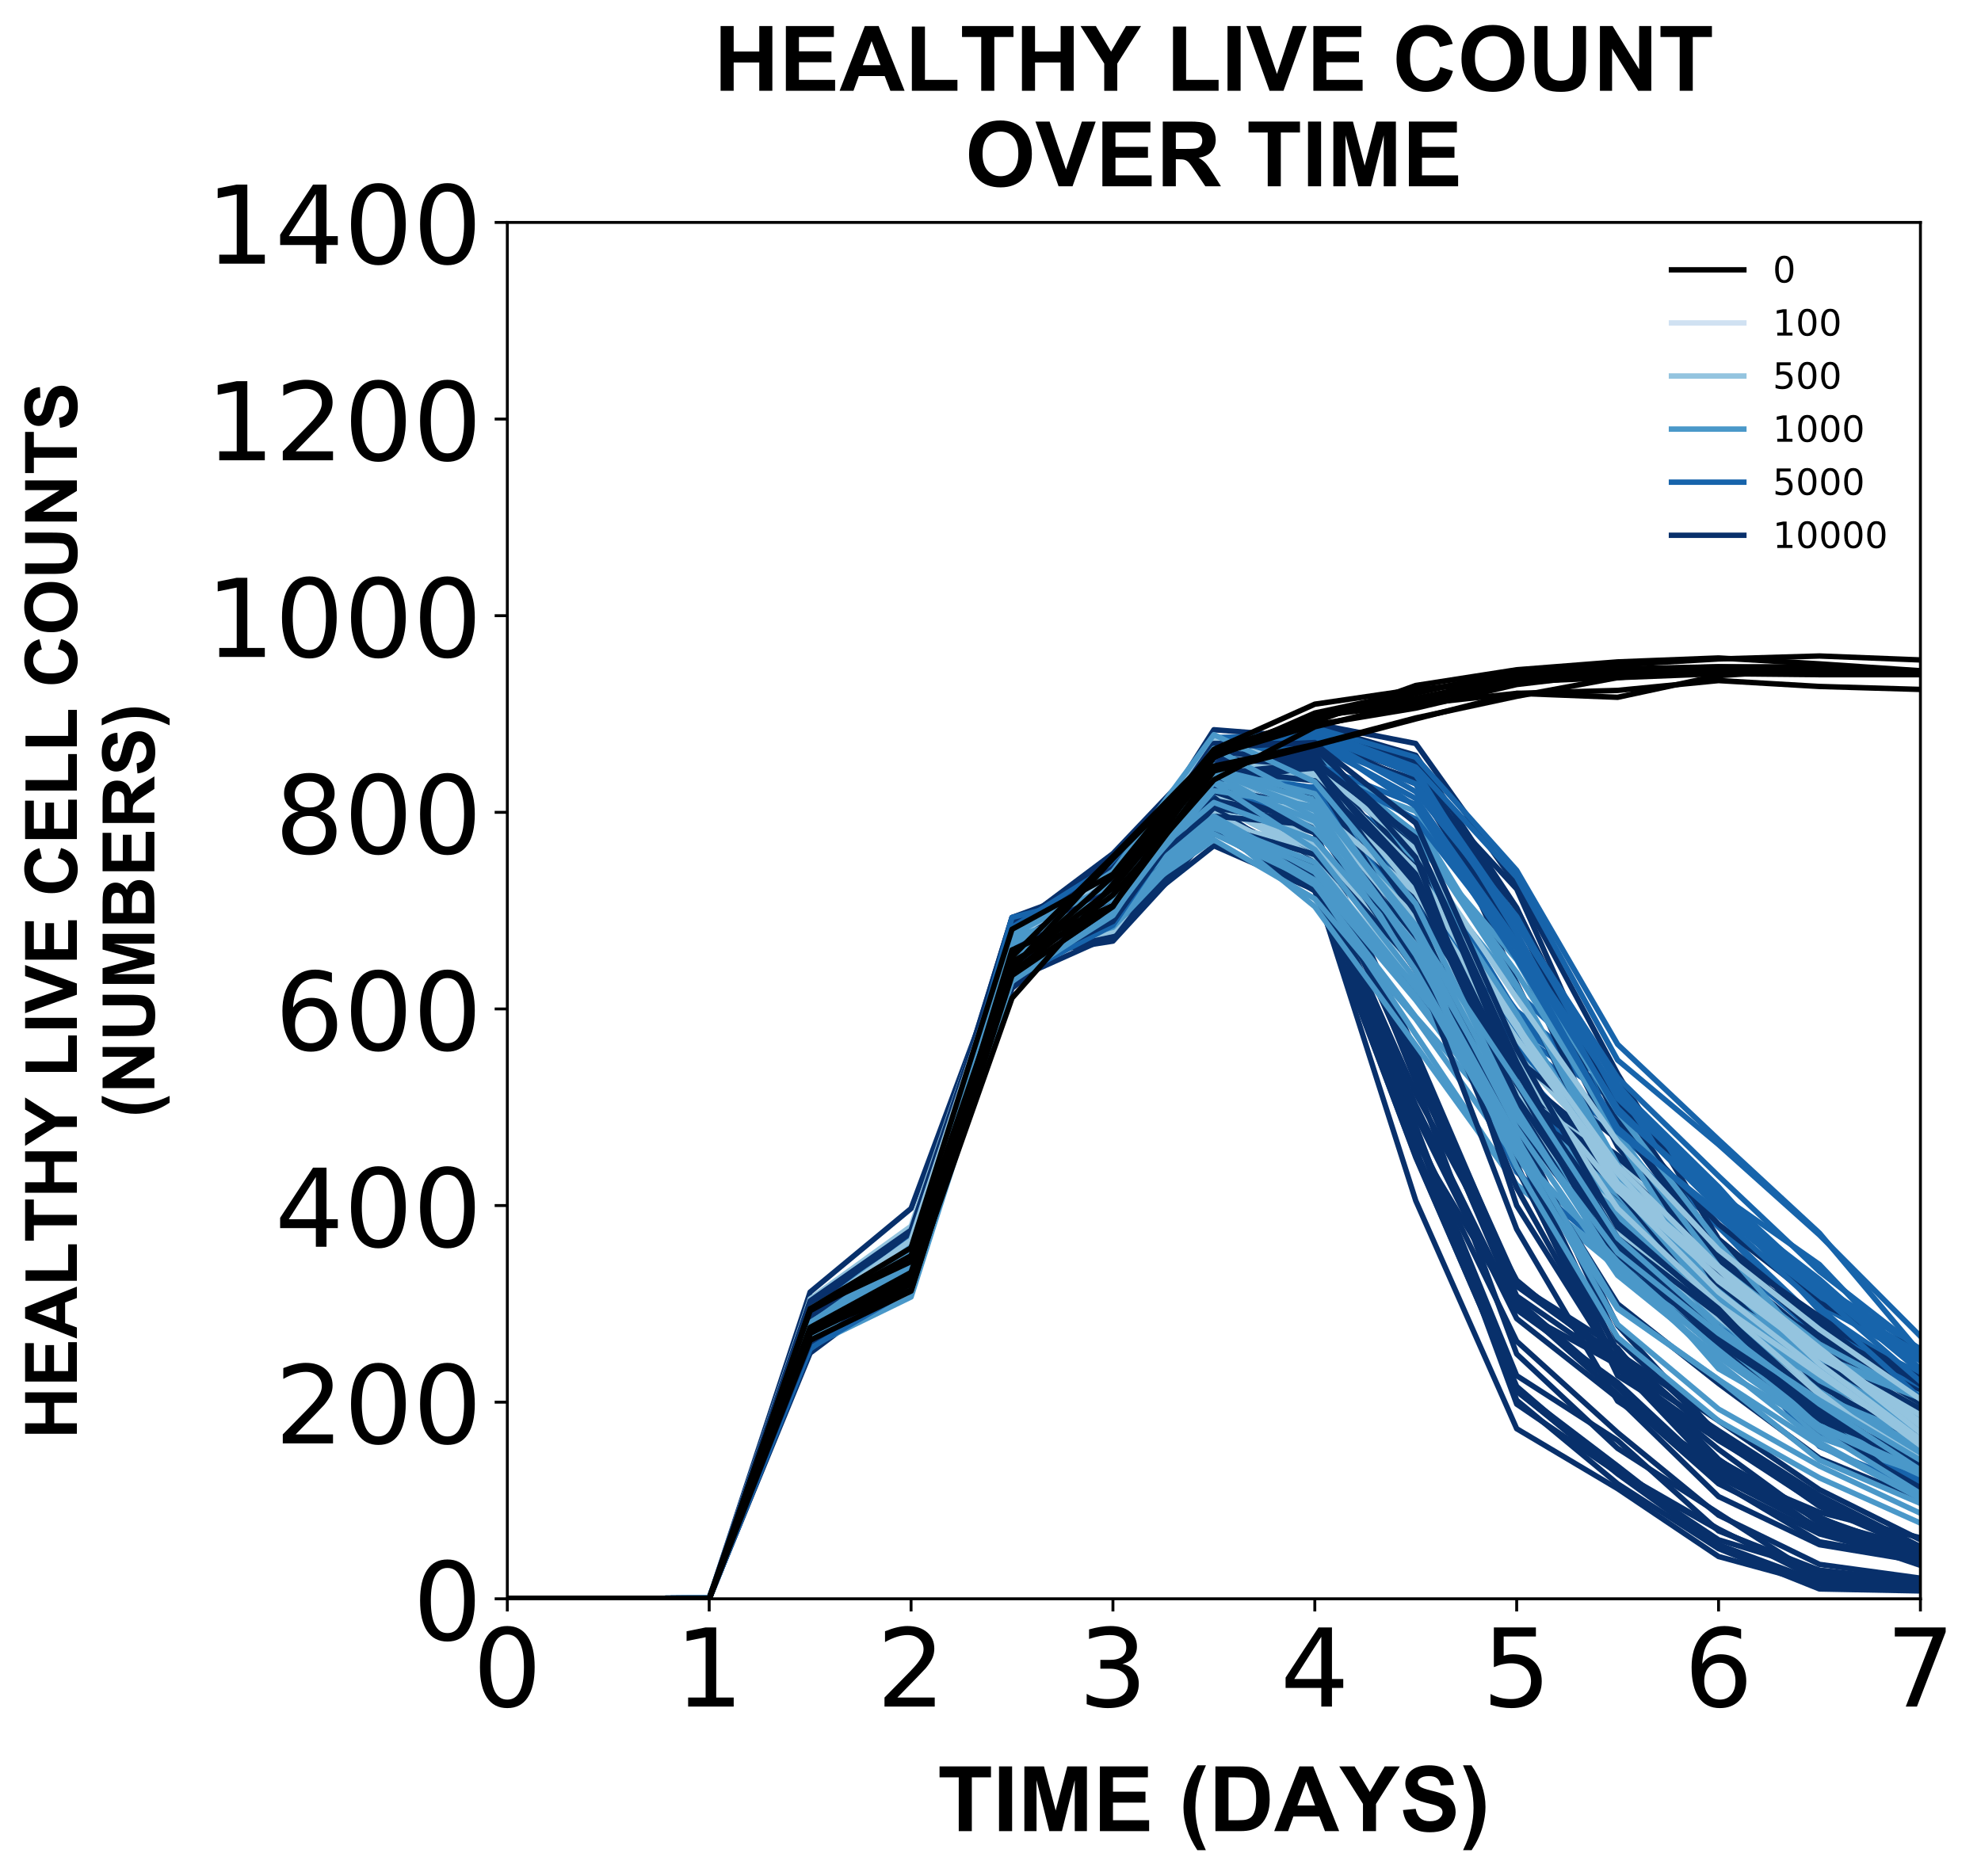 <?xml version="1.0" encoding="utf-8" standalone="no"?>
<!DOCTYPE svg PUBLIC "-//W3C//DTD SVG 1.1//EN"
  "http://www.w3.org/Graphics/SVG/1.1/DTD/svg11.dtd">
<!-- Created with matplotlib (https://matplotlib.org/) -->
<svg height="518.717pt" version="1.1" viewBox="0 0 547.574 518.717" width="547.574pt" xmlns="http://www.w3.org/2000/svg" xmlns:xlink="http://www.w3.org/1999/xlink">
 <defs>
  <style type="text/css">
*{stroke-linecap:butt;stroke-linejoin:round;}
  </style>
 </defs>
 <g id="figure_1">
  <g id="patch_1">
   <path d="M 0 518.717 
L 547.574 518.717 
L 547.574 0 
L 0 0 
z
" style="fill:#ffffff;"/>
  </g>
  <g id="axes_1">
   <g id="patch_2">
    <path d="M 140.231 442.022 
L 530.831 442.022 
L 530.831 61.502 
L 140.231 61.502 
z
" style="fill:#ffffff;"/>
   </g>
   <g id="matplotlib.axis_1">
    <g id="xtick_1">
     <g id="line2d_1">
      <defs>
       <path d="M 0 0 
L 0 3.5 
" id="m12b022f898" style="stroke:#000000;stroke-width:0.8;"/>
      </defs>
      <g>
       <use style="stroke:#000000;stroke-width:0.8;" x="140.231" xlink:href="#m12b022f898" y="442.022"/>
      </g>
     </g>
     <g id="text_1">
      <!-- 0 -->
      <defs>
       <path d="M 31.781 66.406 
Q 24.172 66.406 20.328 58.906 
Q 16.5 51.422 16.5 36.375 
Q 16.5 21.391 20.328 13.891 
Q 24.172 6.391 31.781 6.391 
Q 39.453 6.391 43.281 13.891 
Q 47.125 21.391 47.125 36.375 
Q 47.125 51.422 43.281 58.906 
Q 39.453 66.406 31.781 66.406 
z
M 31.781 74.219 
Q 44.047 74.219 50.516 64.516 
Q 56.984 54.828 56.984 36.375 
Q 56.984 17.969 50.516 8.266 
Q 44.047 -1.422 31.781 -1.422 
Q 19.531 -1.422 13.062 8.266 
Q 6.594 17.969 6.594 36.375 
Q 6.594 54.828 13.062 64.516 
Q 19.531 74.219 31.781 74.219 
z
" id="DejaVuSans-48"/>
      </defs>
      <g transform="translate(130.687 471.817)scale(0.3 -0.3)">
       <use xlink:href="#DejaVuSans-48"/>
      </g>
     </g>
    </g>
    <g id="xtick_2">
     <g id="line2d_2">
      <g>
       <use style="stroke:#000000;stroke-width:0.8;" x="196.031" xlink:href="#m12b022f898" y="442.022"/>
      </g>
     </g>
     <g id="text_2">
      <!-- 1 -->
      <defs>
       <path d="M 12.406 8.297 
L 28.516 8.297 
L 28.516 63.922 
L 10.984 60.406 
L 10.984 69.391 
L 28.422 72.906 
L 38.281 72.906 
L 38.281 8.297 
L 54.391 8.297 
L 54.391 0 
L 12.406 0 
z
" id="DejaVuSans-49"/>
      </defs>
      <g transform="translate(186.487 471.817)scale(0.3 -0.3)">
       <use xlink:href="#DejaVuSans-49"/>
      </g>
     </g>
    </g>
    <g id="xtick_3">
     <g id="line2d_3">
      <g>
       <use style="stroke:#000000;stroke-width:0.8;" x="251.831" xlink:href="#m12b022f898" y="442.022"/>
      </g>
     </g>
     <g id="text_3">
      <!-- 2 -->
      <defs>
       <path d="M 19.188 8.297 
L 53.609 8.297 
L 53.609 0 
L 7.328 0 
L 7.328 8.297 
Q 12.938 14.109 22.625 23.891 
Q 32.328 33.688 34.812 36.531 
Q 39.547 41.844 41.422 45.531 
Q 43.312 49.219 43.312 52.781 
Q 43.312 58.594 39.234 62.25 
Q 35.156 65.922 28.609 65.922 
Q 23.969 65.922 18.812 64.312 
Q 13.672 62.703 7.812 59.422 
L 7.812 69.391 
Q 13.766 71.781 18.938 73 
Q 24.125 74.219 28.422 74.219 
Q 39.75 74.219 46.484 68.547 
Q 53.219 62.891 53.219 53.422 
Q 53.219 48.922 51.531 44.891 
Q 49.859 40.875 45.406 35.406 
Q 44.188 33.984 37.641 27.219 
Q 31.109 20.453 19.188 8.297 
z
" id="DejaVuSans-50"/>
      </defs>
      <g transform="translate(242.287 471.817)scale(0.3 -0.3)">
       <use xlink:href="#DejaVuSans-50"/>
      </g>
     </g>
    </g>
    <g id="xtick_4">
     <g id="line2d_4">
      <g>
       <use style="stroke:#000000;stroke-width:0.8;" x="307.631" xlink:href="#m12b022f898" y="442.022"/>
      </g>
     </g>
     <g id="text_4">
      <!-- 3 -->
      <defs>
       <path d="M 40.578 39.312 
Q 47.656 37.797 51.625 33 
Q 55.609 28.219 55.609 21.188 
Q 55.609 10.406 48.188 4.484 
Q 40.766 -1.422 27.094 -1.422 
Q 22.516 -1.422 17.656 -0.516 
Q 12.797 0.391 7.625 2.203 
L 7.625 11.719 
Q 11.719 9.328 16.594 8.109 
Q 21.484 6.891 26.812 6.891 
Q 36.078 6.891 40.938 10.547 
Q 45.797 14.203 45.797 21.188 
Q 45.797 27.641 41.281 31.266 
Q 36.766 34.906 28.719 34.906 
L 20.219 34.906 
L 20.219 43.016 
L 29.109 43.016 
Q 36.375 43.016 40.234 45.922 
Q 44.094 48.828 44.094 54.297 
Q 44.094 59.906 40.109 62.906 
Q 36.141 65.922 28.719 65.922 
Q 24.656 65.922 20.016 65.031 
Q 15.375 64.156 9.812 62.312 
L 9.812 71.094 
Q 15.438 72.656 20.344 73.438 
Q 25.25 74.219 29.594 74.219 
Q 40.828 74.219 47.359 69.109 
Q 53.906 64.016 53.906 55.328 
Q 53.906 49.266 50.438 45.094 
Q 46.969 40.922 40.578 39.312 
z
" id="DejaVuSans-51"/>
      </defs>
      <g transform="translate(298.087 471.817)scale(0.3 -0.3)">
       <use xlink:href="#DejaVuSans-51"/>
      </g>
     </g>
    </g>
    <g id="xtick_5">
     <g id="line2d_5">
      <g>
       <use style="stroke:#000000;stroke-width:0.8;" x="363.431" xlink:href="#m12b022f898" y="442.022"/>
      </g>
     </g>
     <g id="text_5">
      <!-- 4 -->
      <defs>
       <path d="M 37.797 64.312 
L 12.891 25.391 
L 37.797 25.391 
z
M 35.203 72.906 
L 47.609 72.906 
L 47.609 25.391 
L 58.016 25.391 
L 58.016 17.188 
L 47.609 17.188 
L 47.609 0 
L 37.797 0 
L 37.797 17.188 
L 4.891 17.188 
L 4.891 26.703 
z
" id="DejaVuSans-52"/>
      </defs>
      <g transform="translate(353.887 471.817)scale(0.3 -0.3)">
       <use xlink:href="#DejaVuSans-52"/>
      </g>
     </g>
    </g>
    <g id="xtick_6">
     <g id="line2d_6">
      <g>
       <use style="stroke:#000000;stroke-width:0.8;" x="419.231" xlink:href="#m12b022f898" y="442.022"/>
      </g>
     </g>
     <g id="text_6">
      <!-- 5 -->
      <defs>
       <path d="M 10.797 72.906 
L 49.516 72.906 
L 49.516 64.594 
L 19.828 64.594 
L 19.828 46.734 
Q 21.969 47.469 24.109 47.828 
Q 26.266 48.188 28.422 48.188 
Q 40.625 48.188 47.75 41.5 
Q 54.891 34.812 54.891 23.391 
Q 54.891 11.625 47.562 5.094 
Q 40.234 -1.422 26.906 -1.422 
Q 22.312 -1.422 17.547 -0.641 
Q 12.797 0.141 7.719 1.703 
L 7.719 11.625 
Q 12.109 9.234 16.797 8.062 
Q 21.484 6.891 26.703 6.891 
Q 35.156 6.891 40.078 11.328 
Q 45.016 15.766 45.016 23.391 
Q 45.016 31 40.078 35.438 
Q 35.156 39.891 26.703 39.891 
Q 22.75 39.891 18.812 39.016 
Q 14.891 38.141 10.797 36.281 
z
" id="DejaVuSans-53"/>
      </defs>
      <g transform="translate(409.687 471.817)scale(0.3 -0.3)">
       <use xlink:href="#DejaVuSans-53"/>
      </g>
     </g>
    </g>
    <g id="xtick_7">
     <g id="line2d_7">
      <g>
       <use style="stroke:#000000;stroke-width:0.8;" x="475.031" xlink:href="#m12b022f898" y="442.022"/>
      </g>
     </g>
     <g id="text_7">
      <!-- 6 -->
      <defs>
       <path d="M 33.016 40.375 
Q 26.375 40.375 22.484 35.828 
Q 18.609 31.297 18.609 23.391 
Q 18.609 15.531 22.484 10.953 
Q 26.375 6.391 33.016 6.391 
Q 39.656 6.391 43.531 10.953 
Q 47.406 15.531 47.406 23.391 
Q 47.406 31.297 43.531 35.828 
Q 39.656 40.375 33.016 40.375 
z
M 52.594 71.297 
L 52.594 62.312 
Q 48.875 64.062 45.094 64.984 
Q 41.312 65.922 37.594 65.922 
Q 27.828 65.922 22.672 59.328 
Q 17.531 52.734 16.797 39.406 
Q 19.672 43.656 24.016 45.922 
Q 28.375 48.188 33.594 48.188 
Q 44.578 48.188 50.953 41.516 
Q 57.328 34.859 57.328 23.391 
Q 57.328 12.156 50.688 5.359 
Q 44.047 -1.422 33.016 -1.422 
Q 20.359 -1.422 13.672 8.266 
Q 6.984 17.969 6.984 36.375 
Q 6.984 53.656 15.188 63.938 
Q 23.391 74.219 37.203 74.219 
Q 40.922 74.219 44.703 73.484 
Q 48.484 72.75 52.594 71.297 
z
" id="DejaVuSans-54"/>
      </defs>
      <g transform="translate(465.487 471.817)scale(0.3 -0.3)">
       <use xlink:href="#DejaVuSans-54"/>
      </g>
     </g>
    </g>
    <g id="xtick_8">
     <g id="line2d_8">
      <g>
       <use style="stroke:#000000;stroke-width:0.8;" x="530.831" xlink:href="#m12b022f898" y="442.022"/>
      </g>
     </g>
     <g id="text_8">
      <!-- 7 -->
      <defs>
       <path d="M 8.203 72.906 
L 55.078 72.906 
L 55.078 68.703 
L 28.609 0 
L 18.312 0 
L 43.219 64.594 
L 8.203 64.594 
z
" id="DejaVuSans-55"/>
      </defs>
      <g transform="translate(521.287 471.817)scale(0.3 -0.3)">
       <use xlink:href="#DejaVuSans-55"/>
      </g>
     </g>
    </g>
    <g id="text_9">
     <!-- TIME (DAYS) -->
     <defs>
      <path d="M 23.391 0 
L 23.391 59.469 
L 2.156 59.469 
L 2.156 71.578 
L 59.031 71.578 
L 59.031 59.469 
L 37.844 59.469 
L 37.844 0 
z
" id="Arial-BoldMT-84"/>
      <path d="M 6.844 0 
L 6.844 71.578 
L 21.297 71.578 
L 21.297 0 
z
" id="Arial-BoldMT-73"/>
      <path d="M 7.078 0 
L 7.078 71.578 
L 28.719 71.578 
L 41.703 22.75 
L 54.547 71.578 
L 76.219 71.578 
L 76.219 0 
L 62.797 0 
L 62.797 56.344 
L 48.578 0 
L 34.672 0 
L 20.516 56.344 
L 20.516 0 
z
" id="Arial-BoldMT-77"/>
      <path d="M 7.281 0 
L 7.281 71.578 
L 60.359 71.578 
L 60.359 59.469 
L 21.734 59.469 
L 21.734 43.609 
L 57.672 43.609 
L 57.672 31.547 
L 21.734 31.547 
L 21.734 12.062 
L 61.719 12.062 
L 61.719 0 
z
" id="Arial-BoldMT-69"/>
      <path id="Arial-BoldMT-32"/>
      <path d="M 29.938 -21.047 
L 20.516 -21.047 
Q 13.031 -9.766 9.125 2.391 
Q 5.219 14.547 5.219 25.922 
Q 5.219 40.047 10.062 52.641 
Q 14.266 63.578 20.703 72.797 
L 30.078 72.797 
Q 23.391 58.016 20.875 47.625 
Q 18.359 37.25 18.359 25.641 
Q 18.359 17.625 19.844 9.219 
Q 21.344 0.828 23.922 -6.734 
Q 25.641 -11.719 29.938 -21.047 
z
" id="Arial-BoldMT-40"/>
      <path d="M 7.234 71.578 
L 33.641 71.578 
Q 42.578 71.578 47.266 70.219 
Q 53.562 68.359 58.047 63.625 
Q 62.547 58.891 64.891 52.031 
Q 67.234 45.172 67.234 35.109 
Q 67.234 26.266 65.047 19.875 
Q 62.359 12.062 57.375 7.234 
Q 53.609 3.562 47.219 1.516 
Q 42.438 0 34.422 0 
L 7.234 0 
z
M 21.688 59.469 
L 21.688 12.062 
L 32.469 12.062 
Q 38.531 12.062 41.219 12.75 
Q 44.734 13.625 47.047 15.719 
Q 49.359 17.828 50.828 22.625 
Q 52.297 27.438 52.297 35.75 
Q 52.297 44.047 50.828 48.484 
Q 49.359 52.938 46.719 55.422 
Q 44.094 57.906 40.047 58.797 
Q 37.016 59.469 28.172 59.469 
z
" id="Arial-BoldMT-68"/>
      <path d="M 71.828 0 
L 56.109 0 
L 49.859 16.266 
L 21.234 16.266 
L 15.328 0 
L 0 0 
L 27.875 71.578 
L 43.172 71.578 
z
M 45.219 28.328 
L 35.359 54.891 
L 25.688 28.328 
z
" id="Arial-BoldMT-65"/>
      <path d="M 26.078 0 
L 26.078 30.125 
L -0.141 71.578 
L 16.797 71.578 
L 33.641 43.266 
L 50.141 71.578 
L 66.797 71.578 
L 40.484 30.031 
L 40.484 0 
z
" id="Arial-BoldMT-89"/>
      <path d="M 3.609 23.297 
L 17.672 24.656 
Q 18.953 17.578 22.828 14.25 
Q 26.703 10.938 33.297 10.938 
Q 40.281 10.938 43.812 13.891 
Q 47.359 16.844 47.359 20.797 
Q 47.359 23.344 45.875 25.125 
Q 44.391 26.906 40.672 28.219 
Q 38.141 29.109 29.109 31.344 
Q 17.484 34.234 12.797 38.422 
Q 6.203 44.344 6.203 52.828 
Q 6.203 58.297 9.297 63.062 
Q 12.406 67.828 18.234 70.312 
Q 24.078 72.797 32.328 72.797 
Q 45.797 72.797 52.609 66.891 
Q 59.422 60.984 59.766 51.125 
L 45.312 50.484 
Q 44.391 56 41.328 58.422 
Q 38.281 60.844 32.172 60.844 
Q 25.875 60.844 22.312 58.25 
Q 20.016 56.594 20.016 53.812 
Q 20.016 51.266 22.172 49.469 
Q 24.906 47.172 35.453 44.672 
Q 46 42.188 51.047 39.516 
Q 56.109 36.859 58.953 32.25 
Q 61.812 27.641 61.812 20.844 
Q 61.812 14.703 58.391 9.328 
Q 54.984 3.953 48.734 1.344 
Q 42.484 -1.266 33.156 -1.266 
Q 19.578 -1.266 12.297 5 
Q 5.031 11.281 3.609 23.297 
z
" id="Arial-BoldMT-83"/>
      <path d="M 3.375 -21.047 
Q 7.422 -12.359 9.078 -7.719 
Q 10.75 -3.078 12.156 2.969 
Q 13.578 9.031 14.25 14.469 
Q 14.938 19.922 14.938 25.641 
Q 14.938 37.25 12.453 47.625 
Q 9.969 58.016 3.266 72.797 
L 12.594 72.797 
Q 19.969 62.312 24.047 50.531 
Q 28.125 38.766 28.125 26.656 
Q 28.125 16.453 24.906 4.781 
Q 21.234 -8.297 12.844 -21.047 
z
" id="Arial-BoldMT-41"/>
     </defs>
     <g transform="translate(259.163 506.255)scale(0.25 -0.25)">
      <use xlink:href="#Arial-BoldMT-84"/>
      <use x="61.084" xlink:href="#Arial-BoldMT-73"/>
      <use x="88.867" xlink:href="#Arial-BoldMT-77"/>
      <use x="172.168" xlink:href="#Arial-BoldMT-69"/>
      <use x="238.867" xlink:href="#Arial-BoldMT-32"/>
      <use x="266.65" xlink:href="#Arial-BoldMT-40"/>
      <use x="299.951" xlink:href="#Arial-BoldMT-68"/>
      <use x="372.168" xlink:href="#Arial-BoldMT-65"/>
      <use x="444.244" xlink:href="#Arial-BoldMT-89"/>
      <use x="510.943" xlink:href="#Arial-BoldMT-83"/>
      <use x="577.643" xlink:href="#Arial-BoldMT-41"/>
     </g>
    </g>
   </g>
   <g id="matplotlib.axis_2">
    <g id="ytick_1">
     <g id="line2d_9">
      <defs>
       <path d="M 0 0 
L -3.5 0 
" id="m8b3dc936e9" style="stroke:#000000;stroke-width:0.8;"/>
      </defs>
      <g>
       <use style="stroke:#000000;stroke-width:0.8;" x="140.231" xlink:href="#m8b3dc936e9" y="442.022"/>
      </g>
     </g>
     <g id="text_10">
      <!-- 0 -->
      <g transform="translate(114.143 453.419)scale(0.3 -0.3)">
       <use xlink:href="#DejaVuSans-48"/>
      </g>
     </g>
    </g>
    <g id="ytick_2">
     <g id="line2d_10">
      <g>
       <use style="stroke:#000000;stroke-width:0.8;" x="140.231" xlink:href="#m8b3dc936e9" y="387.662"/>
      </g>
     </g>
     <g id="text_11">
      <!-- 200 -->
      <g transform="translate(75.968 399.059)scale(0.3 -0.3)">
       <use xlink:href="#DejaVuSans-50"/>
       <use x="63.623" xlink:href="#DejaVuSans-48"/>
       <use x="127.246" xlink:href="#DejaVuSans-48"/>
      </g>
     </g>
    </g>
    <g id="ytick_3">
     <g id="line2d_11">
      <g>
       <use style="stroke:#000000;stroke-width:0.8;" x="140.231" xlink:href="#m8b3dc936e9" y="333.302"/>
      </g>
     </g>
     <g id="text_12">
      <!-- 400 -->
      <g transform="translate(75.968 344.699)scale(0.3 -0.3)">
       <use xlink:href="#DejaVuSans-52"/>
       <use x="63.623" xlink:href="#DejaVuSans-48"/>
       <use x="127.246" xlink:href="#DejaVuSans-48"/>
      </g>
     </g>
    </g>
    <g id="ytick_4">
     <g id="line2d_12">
      <g>
       <use style="stroke:#000000;stroke-width:0.8;" x="140.231" xlink:href="#m8b3dc936e9" y="278.942"/>
      </g>
     </g>
     <g id="text_13">
      <!-- 600 -->
      <g transform="translate(75.968 290.339)scale(0.3 -0.3)">
       <use xlink:href="#DejaVuSans-54"/>
       <use x="63.623" xlink:href="#DejaVuSans-48"/>
       <use x="127.246" xlink:href="#DejaVuSans-48"/>
      </g>
     </g>
    </g>
    <g id="ytick_5">
     <g id="line2d_13">
      <g>
       <use style="stroke:#000000;stroke-width:0.8;" x="140.231" xlink:href="#m8b3dc936e9" y="224.582"/>
      </g>
     </g>
     <g id="text_14">
      <!-- 800 -->
      <defs>
       <path d="M 31.781 34.625 
Q 24.75 34.625 20.719 30.859 
Q 16.703 27.094 16.703 20.516 
Q 16.703 13.922 20.719 10.156 
Q 24.75 6.391 31.781 6.391 
Q 38.812 6.391 42.859 10.172 
Q 46.922 13.969 46.922 20.516 
Q 46.922 27.094 42.891 30.859 
Q 38.875 34.625 31.781 34.625 
z
M 21.922 38.812 
Q 15.578 40.375 12.031 44.719 
Q 8.5 49.078 8.5 55.328 
Q 8.5 64.062 14.719 69.141 
Q 20.953 74.219 31.781 74.219 
Q 42.672 74.219 48.875 69.141 
Q 55.078 64.062 55.078 55.328 
Q 55.078 49.078 51.531 44.719 
Q 48 40.375 41.703 38.812 
Q 48.828 37.156 52.797 32.312 
Q 56.781 27.484 56.781 20.516 
Q 56.781 9.906 50.312 4.234 
Q 43.844 -1.422 31.781 -1.422 
Q 19.734 -1.422 13.25 4.234 
Q 6.781 9.906 6.781 20.516 
Q 6.781 27.484 10.781 32.312 
Q 14.797 37.156 21.922 38.812 
z
M 18.312 54.391 
Q 18.312 48.734 21.844 45.562 
Q 25.391 42.391 31.781 42.391 
Q 38.141 42.391 41.719 45.562 
Q 45.312 48.734 45.312 54.391 
Q 45.312 60.062 41.719 63.234 
Q 38.141 66.406 31.781 66.406 
Q 25.391 66.406 21.844 63.234 
Q 18.312 60.062 18.312 54.391 
z
" id="DejaVuSans-56"/>
      </defs>
      <g transform="translate(75.968 235.979)scale(0.3 -0.3)">
       <use xlink:href="#DejaVuSans-56"/>
       <use x="63.623" xlink:href="#DejaVuSans-48"/>
       <use x="127.246" xlink:href="#DejaVuSans-48"/>
      </g>
     </g>
    </g>
    <g id="ytick_6">
     <g id="line2d_14">
      <g>
       <use style="stroke:#000000;stroke-width:0.8;" x="140.231" xlink:href="#m8b3dc936e9" y="170.222"/>
      </g>
     </g>
     <g id="text_15">
      <!-- 1000 -->
      <g transform="translate(56.881 181.619)scale(0.3 -0.3)">
       <use xlink:href="#DejaVuSans-49"/>
       <use x="63.623" xlink:href="#DejaVuSans-48"/>
       <use x="127.246" xlink:href="#DejaVuSans-48"/>
       <use x="190.869" xlink:href="#DejaVuSans-48"/>
      </g>
     </g>
    </g>
    <g id="ytick_7">
     <g id="line2d_15">
      <g>
       <use style="stroke:#000000;stroke-width:0.8;" x="140.231" xlink:href="#m8b3dc936e9" y="115.862"/>
      </g>
     </g>
     <g id="text_16">
      <!-- 1200 -->
      <g transform="translate(56.881 127.259)scale(0.3 -0.3)">
       <use xlink:href="#DejaVuSans-49"/>
       <use x="63.623" xlink:href="#DejaVuSans-50"/>
       <use x="127.246" xlink:href="#DejaVuSans-48"/>
       <use x="190.869" xlink:href="#DejaVuSans-48"/>
      </g>
     </g>
    </g>
    <g id="ytick_8">
     <g id="line2d_16">
      <g>
       <use style="stroke:#000000;stroke-width:0.8;" x="140.231" xlink:href="#m8b3dc936e9" y="61.502"/>
      </g>
     </g>
     <g id="text_17">
      <!-- 1400 -->
      <g transform="translate(56.881 72.899)scale(0.3 -0.3)">
       <use xlink:href="#DejaVuSans-49"/>
       <use x="63.623" xlink:href="#DejaVuSans-52"/>
       <use x="127.246" xlink:href="#DejaVuSans-48"/>
       <use x="190.869" xlink:href="#DejaVuSans-48"/>
      </g>
     </g>
    </g>
    <g id="text_18">
     <!-- HEALTHY LIVE CELL COUNTS -->
     <defs>
      <path d="M 7.328 0 
L 7.328 71.578 
L 21.781 71.578 
L 21.781 43.406 
L 50.094 43.406 
L 50.094 71.578 
L 64.547 71.578 
L 64.547 0 
L 50.094 0 
L 50.094 31.297 
L 21.781 31.297 
L 21.781 0 
z
" id="Arial-BoldMT-72"/>
      <path d="M 7.672 0 
L 7.672 71 
L 22.125 71 
L 22.125 12.062 
L 58.062 12.062 
L 58.062 0 
z
" id="Arial-BoldMT-76"/>
      <path d="M 25.531 0 
L -0.047 71.578 
L 15.625 71.578 
L 33.734 18.609 
L 51.266 71.578 
L 66.609 71.578 
L 40.969 0 
z
" id="Arial-BoldMT-86"/>
      <path d="M 53.078 26.312 
L 67.094 21.875 
Q 63.875 10.156 56.375 4.469 
Q 48.875 -1.219 37.359 -1.219 
Q 23.094 -1.219 13.906 8.516 
Q 4.734 18.266 4.734 35.156 
Q 4.734 53.031 13.953 62.906 
Q 23.188 72.797 38.234 72.797 
Q 51.375 72.797 59.578 65.047 
Q 64.453 60.453 66.891 51.859 
L 52.594 48.438 
Q 51.312 54 47.281 57.219 
Q 43.266 60.453 37.5 60.453 
Q 29.547 60.453 24.578 54.734 
Q 19.625 49.031 19.625 36.234 
Q 19.625 22.656 24.5 16.891 
Q 29.391 11.141 37.203 11.141 
Q 42.969 11.141 47.109 14.797 
Q 51.266 18.453 53.078 26.312 
z
" id="Arial-BoldMT-67"/>
      <path d="M 4.344 35.359 
Q 4.344 46.297 7.625 53.719 
Q 10.062 59.188 14.281 63.531 
Q 18.5 67.875 23.531 69.969 
Q 30.219 72.797 38.969 72.797 
Q 54.781 72.797 64.281 62.984 
Q 73.781 53.172 73.781 35.688 
Q 73.781 18.359 64.359 8.562 
Q 54.938 -1.219 39.156 -1.219 
Q 23.188 -1.219 13.766 8.516 
Q 4.344 18.266 4.344 35.359 
z
M 19.234 35.844 
Q 19.234 23.688 24.844 17.406 
Q 30.469 11.141 39.109 11.141 
Q 47.75 11.141 53.297 17.359 
Q 58.844 23.578 58.844 36.031 
Q 58.844 48.344 53.438 54.391 
Q 48.047 60.453 39.109 60.453 
Q 30.172 60.453 24.703 54.312 
Q 19.234 48.188 19.234 35.844 
z
" id="Arial-BoldMT-79"/>
      <path d="M 7.172 71.578 
L 21.625 71.578 
L 21.625 32.812 
Q 21.625 23.578 22.172 20.844 
Q 23.094 16.453 26.578 13.797 
Q 30.078 11.141 36.141 11.141 
Q 42.281 11.141 45.406 13.641 
Q 48.531 16.156 49.172 19.812 
Q 49.812 23.484 49.812 31.984 
L 49.812 71.578 
L 64.266 71.578 
L 64.266 33.984 
Q 64.266 21.094 63.094 15.766 
Q 61.922 10.453 58.766 6.781 
Q 55.609 3.125 50.328 0.953 
Q 45.062 -1.219 36.578 -1.219 
Q 26.312 -1.219 21.016 1.141 
Q 15.719 3.516 12.641 7.297 
Q 9.578 11.078 8.594 15.234 
Q 7.172 21.391 7.172 33.406 
z
" id="Arial-BoldMT-85"/>
      <path d="M 7.422 0 
L 7.422 71.578 
L 21.484 71.578 
L 50.781 23.781 
L 50.781 71.578 
L 64.203 71.578 
L 64.203 0 
L 49.703 0 
L 20.844 46.688 
L 20.844 0 
z
" id="Arial-BoldMT-78"/>
     </defs>
     <g transform="translate(21.253 397.86)rotate(-90)scale(0.2 -0.2)">
      <use xlink:href="#Arial-BoldMT-72"/>
      <use x="72.217" xlink:href="#Arial-BoldMT-69"/>
      <use x="138.916" xlink:href="#Arial-BoldMT-65"/>
      <use x="211.133" xlink:href="#Arial-BoldMT-76"/>
      <use x="272.107" xlink:href="#Arial-BoldMT-84"/>
      <use x="333.191" xlink:href="#Arial-BoldMT-72"/>
      <use x="405.408" xlink:href="#Arial-BoldMT-89"/>
      <use x="472.092" xlink:href="#Arial-BoldMT-32"/>
      <use x="499.875" xlink:href="#Arial-BoldMT-76"/>
      <use x="560.959" xlink:href="#Arial-BoldMT-73"/>
      <use x="588.742" xlink:href="#Arial-BoldMT-86"/>
      <use x="655.441" xlink:href="#Arial-BoldMT-69"/>
      <use x="722.141" xlink:href="#Arial-BoldMT-32"/>
      <use x="749.924" xlink:href="#Arial-BoldMT-67"/>
      <use x="822.141" xlink:href="#Arial-BoldMT-69"/>
      <use x="888.84" xlink:href="#Arial-BoldMT-76"/>
      <use x="949.924" xlink:href="#Arial-BoldMT-76"/>
      <use x="1010.992" xlink:href="#Arial-BoldMT-32"/>
      <use x="1038.775" xlink:href="#Arial-BoldMT-67"/>
      <use x="1110.992" xlink:href="#Arial-BoldMT-79"/>
      <use x="1188.775" xlink:href="#Arial-BoldMT-85"/>
      <use x="1260.992" xlink:href="#Arial-BoldMT-78"/>
      <use x="1333.209" xlink:href="#Arial-BoldMT-84"/>
      <use x="1394.293" xlink:href="#Arial-BoldMT-83"/>
     </g>
     <!-- (NUMBERS) -->
     <defs>
      <path d="M 7.328 71.578 
L 35.938 71.578 
Q 44.438 71.578 48.609 70.875 
Q 52.781 70.172 56.078 67.922 
Q 59.375 65.672 61.562 61.938 
Q 63.766 58.203 63.766 53.562 
Q 63.766 48.531 61.047 44.328 
Q 58.344 40.141 53.719 38.031 
Q 60.25 36.141 63.766 31.547 
Q 67.281 26.953 67.281 20.75 
Q 67.281 15.875 65.016 11.25 
Q 62.75 6.641 58.812 3.875 
Q 54.891 1.125 49.125 0.484 
Q 45.516 0.094 31.688 0 
L 7.328 0 
z
M 21.781 59.672 
L 21.781 43.109 
L 31.25 43.109 
Q 39.703 43.109 41.75 43.359 
Q 45.453 43.797 47.578 45.922 
Q 49.703 48.047 49.703 51.516 
Q 49.703 54.828 47.875 56.906 
Q 46.047 58.984 42.438 59.422 
Q 40.281 59.672 30.078 59.672 
z
M 21.781 31.203 
L 21.781 12.062 
L 35.156 12.062 
Q 42.969 12.062 45.062 12.5 
Q 48.297 13.094 50.312 15.359 
Q 52.344 17.625 52.344 21.438 
Q 52.344 24.656 50.781 26.906 
Q 49.219 29.156 46.266 30.172 
Q 43.312 31.203 33.453 31.203 
z
" id="Arial-BoldMT-66"/>
      <path d="M 7.328 0 
L 7.328 71.578 
L 37.75 71.578 
Q 49.219 71.578 54.422 69.641 
Q 59.625 67.719 62.75 62.781 
Q 65.875 57.859 65.875 51.516 
Q 65.875 43.453 61.125 38.203 
Q 56.391 32.953 46.969 31.594 
Q 51.656 28.859 54.703 25.578 
Q 57.766 22.312 62.938 13.969 
L 71.688 0 
L 54.391 0 
L 43.953 15.578 
Q 38.375 23.922 36.328 26.094 
Q 34.281 28.266 31.984 29.078 
Q 29.688 29.891 24.703 29.891 
L 21.781 29.891 
L 21.781 0 
z
M 21.781 41.312 
L 32.469 41.312 
Q 42.875 41.312 45.453 42.188 
Q 48.047 43.062 49.516 45.203 
Q 50.984 47.359 50.984 50.594 
Q 50.984 54.203 49.047 56.422 
Q 47.125 58.641 43.609 59.234 
Q 41.844 59.469 33.062 59.469 
L 21.781 59.469 
z
" id="Arial-BoldMT-82"/>
     </defs>
     <g transform="translate(42.671 308.979)rotate(-90)scale(0.2 -0.2)">
      <use xlink:href="#Arial-BoldMT-40"/>
      <use x="33.301" xlink:href="#Arial-BoldMT-78"/>
      <use x="105.518" xlink:href="#Arial-BoldMT-85"/>
      <use x="177.734" xlink:href="#Arial-BoldMT-77"/>
      <use x="261.035" xlink:href="#Arial-BoldMT-66"/>
      <use x="333.252" xlink:href="#Arial-BoldMT-69"/>
      <use x="399.951" xlink:href="#Arial-BoldMT-82"/>
      <use x="472.168" xlink:href="#Arial-BoldMT-83"/>
      <use x="538.867" xlink:href="#Arial-BoldMT-41"/>
     </g>
    </g>
   </g>
   <g id="line2d_17">
    <path clip-path="url(#p478f77f69d)" d="M 140.231 442.022 
L 168.131 442.022 
L 196.031 442.022 
L 223.931 369.179 
L 251.831 349.61 
L 279.731 266.167 
L 307.631 247.413 
L 335.531 224.853 
L 363.431 242.52 
L 391.331 312.101 
L 419.231 380.323 
L 447.131 398.262 
L 475.031 423.267 
L 502.931 434.139 
L 530.831 437.673 
" style="fill:none;stroke:#08306b;stroke-linecap:square;stroke-width:1.5;"/>
   </g>
   <g id="line2d_18">
    <path clip-path="url(#p478f77f69d)" d="M 140.231 442.022 
L 168.131 442.022 
L 196.031 442.022 
L 223.931 364.83 
L 251.831 347.163 
L 279.731 271.059 
L 307.631 258.557 
L 335.531 227.028 
L 363.431 243.064 
L 391.331 311.286 
L 419.231 384.672 
L 447.131 406.688 
L 475.031 422.724 
L 502.931 436.857 
L 530.831 439.032 
" style="fill:none;stroke:#08306b;stroke-linecap:square;stroke-width:1.5;"/>
   </g>
   <g id="line2d_19">
    <path clip-path="url(#p478f77f69d)" d="M 140.231 442.022 
L 168.131 442.022 
L 196.031 442.022 
L 223.931 373.528 
L 251.831 353.415 
L 279.731 265.623 
L 307.631 255.295 
L 335.531 222.135 
L 363.431 229.474 
L 391.331 299.055 
L 419.231 374.343 
L 447.131 400.436 
L 475.031 418.375 
L 502.931 436.314 
L 530.831 438.76 
" style="fill:none;stroke:#08306b;stroke-linecap:square;stroke-width:1.5;"/>
   </g>
   <g id="line2d_20">
    <path clip-path="url(#p478f77f69d)" d="M 140.231 442.022 
L 168.131 442.022 
L 196.031 442.022 
L 223.931 365.374 
L 251.831 347.163 
L 279.731 267.798 
L 307.631 255.567 
L 335.531 227.843 
L 363.431 245.51 
L 391.331 319.983 
L 419.231 384.128 
L 447.131 405.329 
L 475.031 427.073 
L 502.931 437.401 
L 530.831 439.575 
" style="fill:none;stroke:#08306b;stroke-linecap:square;stroke-width:1.5;"/>
   </g>
   <g id="line2d_21">
    <path clip-path="url(#p478f77f69d)" d="M 140.231 442.022 
L 168.131 442.022 
L 196.031 442.022 
L 223.931 357.22 
L 251.831 334.117 
L 279.731 259.1 
L 307.631 246.326 
L 335.531 216.156 
L 363.431 237.084 
L 391.331 313.46 
L 419.231 370.81 
L 447.131 396.087 
L 475.031 418.919 
L 502.931 432.509 
L 530.831 436.314 
" style="fill:none;stroke:#08306b;stroke-linecap:square;stroke-width:1.5;"/>
   </g>
   <g id="line2d_22">
    <path clip-path="url(#p478f77f69d)" d="M 140.231 442.022 
L 168.131 442.022 
L 196.031 442.022 
L 223.931 367.277 
L 251.831 345.533 
L 279.731 261.818 
L 307.631 258.828 
L 335.531 225.125 
L 363.431 237.9 
L 391.331 313.188 
L 419.231 387.118 
L 447.131 410.221 
L 475.031 428.16 
L 502.931 439.304 
L 530.831 439.847 
" style="fill:none;stroke:#08306b;stroke-linecap:square;stroke-width:1.5;"/>
   </g>
   <g id="line2d_23">
    <path clip-path="url(#p478f77f69d)" d="M 140.231 442.022 
L 168.131 442.022 
L 196.031 442.022 
L 223.931 372.984 
L 251.831 353.687 
L 279.731 264.536 
L 307.631 258.557 
L 335.531 220.505 
L 363.431 235.997 
L 391.331 312.373 
L 419.231 388.205 
L 447.131 407.231 
L 475.031 422.996 
L 502.931 435.227 
L 530.831 437.673 
" style="fill:none;stroke:#08306b;stroke-linecap:square;stroke-width:1.5;"/>
   </g>
   <g id="line2d_24">
    <path clip-path="url(#p478f77f69d)" d="M 140.231 442.022 
L 168.131 442.022 
L 196.031 442.022 
L 223.931 367.277 
L 251.831 348.794 
L 279.731 268.07 
L 307.631 255.839 
L 335.531 233.823 
L 363.431 246.054 
L 391.331 317.809 
L 419.231 383.313 
L 447.131 407.231 
L 475.031 425.714 
L 502.931 434.139 
L 530.831 437.129 
" style="fill:none;stroke:#08306b;stroke-linecap:square;stroke-width:1.5;"/>
   </g>
   <g id="line2d_25">
    <path clip-path="url(#p478f77f69d)" d="M 140.231 442.022 
L 168.131 442.022 
L 196.031 441.75 
L 223.931 366.733 
L 251.831 349.066 
L 279.731 264.536 
L 307.631 260.187 
L 335.531 229.746 
L 363.431 246.326 
L 391.331 319.712 
L 419.231 384.4 
L 447.131 407.503 
L 475.031 427.616 
L 502.931 437.673 
L 530.831 439.575 
" style="fill:none;stroke:#08306b;stroke-linecap:square;stroke-width:1.5;"/>
   </g>
   <g id="line2d_26">
    <path clip-path="url(#p478f77f69d)" d="M 140.231 442.022 
L 168.131 442.022 
L 196.031 442.022 
L 223.931 369.995 
L 251.831 350.697 
L 279.731 267.254 
L 307.631 254.751 
L 335.531 222.679 
L 363.431 244.695 
L 391.331 331.943 
L 419.231 395 
L 447.131 411.58 
L 475.031 430.334 
L 502.931 437.945 
L 530.831 439.304 
" style="fill:none;stroke:#08306b;stroke-linecap:square;stroke-width:1.5;"/>
   </g>
   <g id="line2d_27">
    <path clip-path="url(#p478f77f69d)" d="M 140.231 442.022 
L 168.131 442.022 
L 196.031 442.022 
L 223.931 369.995 
L 251.831 352.871 
L 279.731 259.372 
L 307.631 248.5 
L 335.531 219.961 
L 363.431 224.853 
L 391.331 263.993 
L 419.231 324.06 
L 447.131 347.707 
L 475.031 368.636 
L 502.931 399.893 
L 530.831 411.852 
" style="fill:none;stroke:#1764ab;stroke-linecap:square;stroke-width:1.5;"/>
   </g>
   <g id="line2d_28">
    <path clip-path="url(#p478f77f69d)" d="M 140.231 442.022 
L 168.131 442.022 
L 196.031 442.022 
L 223.931 363.471 
L 251.831 342.271 
L 279.731 264.264 
L 307.631 255.567 
L 335.531 213.71 
L 363.431 217.787 
L 391.331 258.285 
L 419.231 306.393 
L 447.131 340.368 
L 475.031 367.277 
L 502.931 393.369 
L 530.831 408.59 
" style="fill:none;stroke:#1764ab;stroke-linecap:square;stroke-width:1.5;"/>
   </g>
   <g id="line2d_29">
    <path clip-path="url(#p478f77f69d)" d="M 140.231 442.022 
L 168.131 442.022 
L 196.031 442.022 
L 223.931 366.733 
L 251.831 344.445 
L 279.731 260.187 
L 307.631 243.336 
L 335.531 207.458 
L 363.431 210.72 
L 391.331 242.792 
L 419.231 300.414 
L 447.131 331.399 
L 475.031 362.656 
L 502.931 393.641 
L 530.831 407.775 
" style="fill:none;stroke:#1764ab;stroke-linecap:square;stroke-width:1.5;"/>
   </g>
   <g id="line2d_30">
    <path clip-path="url(#p478f77f69d)" d="M 140.231 442.022 
L 168.131 442.022 
L 196.031 442.022 
L 223.931 367.548 
L 251.831 345.804 
L 279.731 263.177 
L 307.631 247.685 
L 335.531 213.71 
L 363.431 218.33 
L 391.331 245.782 
L 419.231 294.706 
L 447.131 324.604 
L 475.031 351.784 
L 502.931 385.759 
L 530.831 402.611 
" style="fill:none;stroke:#1764ab;stroke-linecap:square;stroke-width:1.5;"/>
   </g>
   <g id="line2d_31">
    <path clip-path="url(#p478f77f69d)" d="M 140.231 442.022 
L 168.131 442.022 
L 196.031 442.022 
L 223.931 362.928 
L 251.831 343.63 
L 279.731 253.936 
L 307.631 244.423 
L 335.531 209.904 
L 363.431 212.894 
L 391.331 240.618 
L 419.231 289.542 
L 447.131 322.701 
L 475.031 350.425 
L 502.931 386.031 
L 530.831 401.523 
" style="fill:none;stroke:#1764ab;stroke-linecap:square;stroke-width:1.5;"/>
   </g>
   <g id="line2d_32">
    <path clip-path="url(#p478f77f69d)" d="M 140.231 442.022 
L 168.131 442.022 
L 196.031 442.022 
L 223.931 368.092 
L 251.831 345.533 
L 279.731 253.664 
L 307.631 244.967 
L 335.531 210.72 
L 363.431 218.874 
L 391.331 253.121 
L 419.231 303.675 
L 447.131 330.312 
L 475.031 361.569 
L 502.931 391.467 
L 530.831 411.58 
" style="fill:none;stroke:#1764ab;stroke-linecap:square;stroke-width:1.5;"/>
   </g>
   <g id="line2d_33">
    <path clip-path="url(#p478f77f69d)" d="M 140.231 442.022 
L 168.131 442.022 
L 196.031 442.022 
L 223.931 364.015 
L 251.831 346.348 
L 279.731 263.721 
L 307.631 247.685 
L 335.531 209.904 
L 363.431 215.34 
L 391.331 258.285 
L 419.231 310.742 
L 447.131 338.738 
L 475.031 364.559 
L 502.931 396.087 
L 530.831 410.221 
" style="fill:none;stroke:#1764ab;stroke-linecap:square;stroke-width:1.5;"/>
   </g>
   <g id="line2d_34">
    <path clip-path="url(#p478f77f69d)" d="M 140.231 442.022 
L 168.131 442.022 
L 196.031 442.022 
L 223.931 365.102 
L 251.831 345.261 
L 279.731 261.275 
L 307.631 249.859 
L 335.531 215.34 
L 363.431 223.766 
L 391.331 255.839 
L 419.231 303.675 
L 447.131 333.302 
L 475.031 362.112 
L 502.931 391.739 
L 530.831 406.144 
" style="fill:none;stroke:#1764ab;stroke-linecap:square;stroke-width:1.5;"/>
   </g>
   <g id="line2d_35">
    <path clip-path="url(#p478f77f69d)" d="M 140.231 442.022 
L 168.131 442.022 
L 196.031 442.022 
L 223.931 366.189 
L 251.831 349.338 
L 279.731 264.264 
L 307.631 252.849 
L 335.531 217.243 
L 363.431 224.582 
L 391.331 258.013 
L 419.231 312.917 
L 447.131 340.368 
L 475.031 364.015 
L 502.931 394.728 
L 530.831 405.872 
" style="fill:none;stroke:#1764ab;stroke-linecap:square;stroke-width:1.5;"/>
   </g>
   <g id="line2d_36">
    <path clip-path="url(#p478f77f69d)" d="M 140.231 442.022 
L 168.131 442.022 
L 196.031 442.022 
L 223.931 365.918 
L 251.831 344.989 
L 279.731 262.634 
L 307.631 254.208 
L 335.531 217.787 
L 363.431 220.505 
L 391.331 257.198 
L 419.231 312.373 
L 447.131 336.02 
L 475.031 363.471 
L 502.931 396.359 
L 530.831 409.406 
" style="fill:none;stroke:#1764ab;stroke-linecap:square;stroke-width:1.5;"/>
   </g>
   <g id="line2d_37">
    <path clip-path="url(#p478f77f69d)" d="M 140.231 442.022 
L 168.131 442.022 
L 196.031 442.022 
L 223.931 364.559 
L 251.831 349.338 
L 279.731 260.731 
L 307.631 254.48 
L 335.531 225.941 
L 363.431 238.443 
L 391.331 295.521 
L 419.231 360.753 
L 447.131 385.487 
L 475.031 410.221 
L 502.931 424.083 
L 530.831 431.693 
" style="fill:none;stroke:#08306b;stroke-linecap:square;stroke-width:1.5;"/>
   </g>
   <g id="line2d_38">
    <path clip-path="url(#p478f77f69d)" d="M 140.231 442.022 
L 168.131 442.022 
L 196.031 442.022 
L 223.931 367.548 
L 251.831 348.522 
L 279.731 265.623 
L 307.631 252.305 
L 335.531 225.669 
L 363.431 239.259 
L 391.331 302.316 
L 419.231 353.958 
L 447.131 377.061 
L 475.031 406.416 
L 502.931 418.103 
L 530.831 425.17 
" style="fill:none;stroke:#08306b;stroke-linecap:square;stroke-width:1.5;"/>
   </g>
   <g id="line2d_39">
    <path clip-path="url(#p478f77f69d)" d="M 140.231 442.022 
L 168.131 442.022 
L 196.031 442.022 
L 223.931 374.072 
L 251.831 353.143 
L 279.731 267.526 
L 307.631 254.48 
L 335.531 219.961 
L 363.431 230.289 
L 391.331 296.88 
L 419.231 359.394 
L 447.131 383.585 
L 475.031 409.677 
L 502.931 426.257 
L 530.831 431.15 
" style="fill:none;stroke:#08306b;stroke-linecap:square;stroke-width:1.5;"/>
   </g>
   <g id="line2d_40">
    <path clip-path="url(#p478f77f69d)" d="M 140.231 442.022 
L 168.131 442.022 
L 196.031 442.022 
L 223.931 372.713 
L 251.831 355.317 
L 279.731 266.711 
L 307.631 252.577 
L 335.531 226.484 
L 363.431 241.977 
L 391.331 305.578 
L 419.231 362.112 
L 447.131 377.333 
L 475.031 404.241 
L 502.931 420.549 
L 530.831 428.16 
" style="fill:none;stroke:#08306b;stroke-linecap:square;stroke-width:1.5;"/>
   </g>
   <g id="line2d_41">
    <path clip-path="url(#p478f77f69d)" d="M 140.231 442.022 
L 168.131 442.022 
L 196.031 441.75 
L 223.931 363.743 
L 251.831 344.717 
L 279.731 260.731 
L 307.631 249.859 
L 335.531 219.146 
L 363.431 230.018 
L 391.331 290.629 
L 419.231 355.589 
L 447.131 375.702 
L 475.031 403.698 
L 502.931 419.734 
L 530.831 429.519 
" style="fill:none;stroke:#08306b;stroke-linecap:square;stroke-width:1.5;"/>
   </g>
   <g id="line2d_42">
    <path clip-path="url(#p478f77f69d)" d="M 140.231 442.022 
L 168.131 442.022 
L 196.031 442.022 
L 223.931 370.538 
L 251.831 347.163 
L 279.731 255.023 
L 307.631 247.413 
L 335.531 222.679 
L 363.431 235.182 
L 391.331 297.424 
L 419.231 355.046 
L 447.131 372.713 
L 475.031 406.416 
L 502.931 422.724 
L 530.831 428.975 
" style="fill:none;stroke:#08306b;stroke-linecap:square;stroke-width:1.5;"/>
   </g>
   <g id="line2d_43">
    <path clip-path="url(#p478f77f69d)" d="M 140.231 442.022 
L 168.131 442.022 
L 196.031 442.022 
L 223.931 367.277 
L 251.831 349.61 
L 279.731 266.167 
L 307.631 254.751 
L 335.531 223.494 
L 363.431 232.192 
L 391.331 293.347 
L 419.231 358.307 
L 447.131 377.605 
L 475.031 406.959 
L 502.931 422.452 
L 530.831 429.247 
" style="fill:none;stroke:#08306b;stroke-linecap:square;stroke-width:1.5;"/>
   </g>
   <g id="line2d_44">
    <path clip-path="url(#p478f77f69d)" d="M 140.231 442.022 
L 168.131 442.022 
L 196.031 442.022 
L 223.931 369.723 
L 251.831 353.143 
L 279.731 262.905 
L 307.631 252.849 
L 335.531 222.951 
L 363.431 241.705 
L 391.331 315.635 
L 419.231 362.112 
L 447.131 382.226 
L 475.031 408.318 
L 502.931 422.724 
L 530.831 429.519 
" style="fill:none;stroke:#08306b;stroke-linecap:square;stroke-width:1.5;"/>
   </g>
   <g id="line2d_45">
    <path clip-path="url(#p478f77f69d)" d="M 140.231 442.022 
L 168.131 442.022 
L 196.031 442.022 
L 223.931 368.907 
L 251.831 346.62 
L 279.731 267.254 
L 307.631 257.198 
L 335.531 224.582 
L 363.431 238.443 
L 391.331 292.532 
L 419.231 354.502 
L 447.131 375.159 
L 475.031 403.426 
L 502.931 422.996 
L 530.831 430.062 
" style="fill:none;stroke:#08306b;stroke-linecap:square;stroke-width:1.5;"/>
   </g>
   <g id="line2d_46">
    <path clip-path="url(#p478f77f69d)" d="M 140.231 442.022 
L 168.131 442.022 
L 196.031 442.022 
L 223.931 368.636 
L 251.831 351.784 
L 279.731 264.536 
L 307.631 259.1 
L 335.531 226.756 
L 363.431 244.423 
L 391.331 308.296 
L 419.231 364.559 
L 447.131 386.574 
L 475.031 413.754 
L 502.931 427.073 
L 530.831 431.693 
" style="fill:none;stroke:#08306b;stroke-linecap:square;stroke-width:1.5;"/>
   </g>
   <g id="line2d_47">
    <path clip-path="url(#p478f77f69d)" d="M 140.231 442.022 
L 168.131 442.022 
L 196.031 442.022 
L 223.931 367.82 
L 251.831 350.697 
L 279.731 260.731 
L 307.631 247.685 
L 335.531 213.438 
L 363.431 215.612 
L 391.331 237.084 
L 419.231 274.321 
L 447.131 300.686 
L 475.031 328.137 
L 502.931 359.394 
L 530.831 374.887 
" style="fill:none;stroke:#1764ab;stroke-linecap:square;stroke-width:1.5;"/>
   </g>
   <g id="line2d_48">
    <path clip-path="url(#p478f77f69d)" d="M 140.231 442.022 
L 168.131 442.022 
L 196.031 442.022 
L 223.931 359.938 
L 251.831 340.368 
L 279.731 256.654 
L 307.631 250.403 
L 335.531 215.612 
L 363.431 220.233 
L 391.331 241.977 
L 419.231 279.485 
L 447.131 301.501 
L 475.031 329.496 
L 502.931 355.317 
L 530.831 372.984 
" style="fill:none;stroke:#1764ab;stroke-linecap:square;stroke-width:1.5;"/>
   </g>
   <g id="line2d_49">
    <path clip-path="url(#p478f77f69d)" d="M 140.231 442.022 
L 168.131 442.022 
L 196.031 442.022 
L 223.931 364.83 
L 251.831 345.261 
L 279.731 263.449 
L 307.631 246.326 
L 335.531 215.612 
L 363.431 217.787 
L 391.331 246.597 
L 419.231 283.562 
L 447.131 302.86 
L 475.031 328.681 
L 502.931 357.22 
L 530.831 376.246 
" style="fill:none;stroke:#1764ab;stroke-linecap:square;stroke-width:1.5;"/>
   </g>
   <g id="line2d_50">
    <path clip-path="url(#p478f77f69d)" d="M 140.231 442.022 
L 168.131 442.022 
L 196.031 442.022 
L 223.931 369.179 
L 251.831 346.892 
L 279.731 260.459 
L 307.631 247.413 
L 335.531 219.146 
L 363.431 222.679 
L 391.331 254.48 
L 419.231 291.444 
L 447.131 315.091 
L 475.031 345.533 
L 502.931 369.451 
L 530.831 384.128 
" style="fill:none;stroke:#1764ab;stroke-linecap:square;stroke-width:1.5;"/>
   </g>
   <g id="line2d_51">
    <path clip-path="url(#p478f77f69d)" d="M 140.231 442.022 
L 168.131 442.022 
L 196.031 442.022 
L 223.931 361.569 
L 251.831 343.086 
L 279.731 261.818 
L 307.631 244.967 
L 335.531 209.633 
L 363.431 211.263 
L 391.331 235.725 
L 419.231 286.28 
L 447.131 311.558 
L 475.031 339.281 
L 502.931 366.461 
L 530.831 383.041 
" style="fill:none;stroke:#1764ab;stroke-linecap:square;stroke-width:1.5;"/>
   </g>
   <g id="line2d_52">
    <path clip-path="url(#p478f77f69d)" d="M 140.231 442.022 
L 168.131 442.022 
L 196.031 442.022 
L 223.931 365.374 
L 251.831 343.902 
L 279.731 259.372 
L 307.631 246.869 
L 335.531 215.884 
L 363.431 220.505 
L 391.331 249.044 
L 419.231 286.824 
L 447.131 310.47 
L 475.031 339.009 
L 502.931 368.364 
L 530.831 384.4 
" style="fill:none;stroke:#1764ab;stroke-linecap:square;stroke-width:1.5;"/>
   </g>
   <g id="line2d_53">
    <path clip-path="url(#p478f77f69d)" d="M 140.231 442.022 
L 168.131 442.022 
L 196.031 442.022 
L 223.931 365.102 
L 251.831 348.794 
L 279.731 265.895 
L 307.631 252.849 
L 335.531 218.602 
L 363.431 217.515 
L 391.331 234.366 
L 419.231 280.029 
L 447.131 304.763 
L 475.031 331.943 
L 502.931 362.384 
L 530.831 381.41 
" style="fill:none;stroke:#1764ab;stroke-linecap:square;stroke-width:1.5;"/>
   </g>
   <g id="line2d_54">
    <path clip-path="url(#p478f77f69d)" d="M 140.231 442.022 
L 168.131 442.022 
L 196.031 442.022 
L 223.931 361.025 
L 251.831 340.368 
L 279.731 261.275 
L 307.631 246.326 
L 335.531 217.515 
L 363.431 219.689 
L 391.331 241.705 
L 419.231 281.116 
L 447.131 305.578 
L 475.031 333.573 
L 502.931 359.123 
L 530.831 375.431 
" style="fill:none;stroke:#1764ab;stroke-linecap:square;stroke-width:1.5;"/>
   </g>
   <g id="line2d_55">
    <path clip-path="url(#p478f77f69d)" d="M 140.231 442.022 
L 168.131 442.022 
L 196.031 442.022 
L 223.931 363.471 
L 251.831 347.435 
L 279.731 261.003 
L 307.631 249.587 
L 335.531 218.33 
L 363.431 218.33 
L 391.331 246.326 
L 419.231 289.542 
L 447.131 312.917 
L 475.031 339.009 
L 502.931 365.646 
L 530.831 379.779 
" style="fill:none;stroke:#1764ab;stroke-linecap:square;stroke-width:1.5;"/>
   </g>
   <g id="line2d_56">
    <path clip-path="url(#p478f77f69d)" d="M 140.231 442.022 
L 168.131 442.022 
L 196.031 442.022 
L 223.931 368.092 
L 251.831 345.533 
L 279.731 263.721 
L 307.631 251.762 
L 335.531 216.699 
L 363.431 222.135 
L 391.331 244.423 
L 419.231 285.465 
L 447.131 304.763 
L 475.031 330.04 
L 502.931 360.753 
L 530.831 376.246 
" style="fill:none;stroke:#1764ab;stroke-linecap:square;stroke-width:1.5;"/>
   </g>
   <g id="line2d_57">
    <path clip-path="url(#p478f77f69d)" d="M 140.231 442.022 
L 168.131 442.022 
L 196.031 442.022 
L 223.931 366.461 
L 251.831 350.969 
L 279.731 261.003 
L 307.631 243.064 
L 335.531 218.058 
L 363.431 233.823 
L 391.331 261.546 
L 419.231 298.239 
L 447.131 325.691 
L 475.031 352.328 
L 502.931 375.431 
L 530.831 393.098 
" style="fill:none;stroke:#94c4df;stroke-linecap:square;stroke-width:1.5;"/>
   </g>
   <g id="line2d_58">
    <path clip-path="url(#p478f77f69d)" d="M 140.231 442.022 
L 168.131 442.022 
L 196.031 442.022 
L 223.931 366.461 
L 251.831 348.794 
L 279.731 263.449 
L 307.631 257.469 
L 335.531 221.592 
L 363.431 234.91 
L 391.331 267.798 
L 419.231 307.209 
L 447.131 333.03 
L 475.031 356.133 
L 502.931 382.226 
L 530.831 395 
" style="fill:none;stroke:#94c4df;stroke-linecap:square;stroke-width:1.5;"/>
   </g>
   <g id="line2d_59">
    <path clip-path="url(#p478f77f69d)" d="M 140.231 442.022 
L 168.131 442.022 
L 196.031 442.022 
L 223.931 368.364 
L 251.831 348.251 
L 279.731 262.09 
L 307.631 249.859 
L 335.531 217.243 
L 363.431 232.464 
L 391.331 267.526 
L 419.231 306.393 
L 447.131 330.312 
L 475.031 352.599 
L 502.931 376.79 
L 530.831 388.749 
" style="fill:none;stroke:#94c4df;stroke-linecap:square;stroke-width:1.5;"/>
   </g>
   <g id="line2d_60">
    <path clip-path="url(#p478f77f69d)" d="M 140.231 442.022 
L 168.131 442.022 
L 196.031 442.022 
L 223.931 369.723 
L 251.831 349.066 
L 279.731 259.916 
L 307.631 245.238 
L 335.531 218.602 
L 363.431 239.802 
L 391.331 274.049 
L 419.231 315.906 
L 447.131 338.466 
L 475.031 368.092 
L 502.931 387.662 
L 530.831 399.893 
" style="fill:none;stroke:#94c4df;stroke-linecap:square;stroke-width:1.5;"/>
   </g>
   <g id="line2d_61">
    <path clip-path="url(#p478f77f69d)" d="M 140.231 442.022 
L 168.131 442.022 
L 196.031 442.022 
L 223.931 359.123 
L 251.831 339.009 
L 279.731 257.741 
L 307.631 243.608 
L 335.531 208.545 
L 363.431 224.31 
L 391.331 252.849 
L 419.231 291.444 
L 447.131 321.342 
L 475.031 348.522 
L 502.931 374.343 
L 530.831 389.292 
" style="fill:none;stroke:#94c4df;stroke-linecap:square;stroke-width:1.5;"/>
   </g>
   <g id="line2d_62">
    <path clip-path="url(#p478f77f69d)" d="M 140.231 442.022 
L 168.131 442.022 
L 196.031 442.022 
L 223.931 365.102 
L 251.831 346.348 
L 279.731 257.741 
L 307.631 248.228 
L 335.531 222.135 
L 363.431 236.813 
L 391.331 275.408 
L 419.231 313.732 
L 447.131 337.65 
L 475.031 363.743 
L 502.931 386.846 
L 530.831 400.436 
" style="fill:none;stroke:#94c4df;stroke-linecap:square;stroke-width:1.5;"/>
   </g>
   <g id="line2d_63">
    <path clip-path="url(#p478f77f69d)" d="M 140.231 442.022 
L 168.131 442.022 
L 196.031 441.75 
L 223.931 365.918 
L 251.831 343.902 
L 279.731 262.905 
L 307.631 248.5 
L 335.531 214.797 
L 363.431 226.484 
L 391.331 258.557 
L 419.231 296.337 
L 447.131 323.245 
L 475.031 353.687 
L 502.931 380.595 
L 530.831 394.728 
" style="fill:none;stroke:#94c4df;stroke-linecap:square;stroke-width:1.5;"/>
   </g>
   <g id="line2d_64">
    <path clip-path="url(#p478f77f69d)" d="M 140.231 442.022 
L 168.131 442.022 
L 196.031 442.022 
L 223.931 367.005 
L 251.831 348.251 
L 279.731 259.1 
L 307.631 254.751 
L 335.531 224.853 
L 363.431 238.715 
L 391.331 271.875 
L 419.231 310.742 
L 447.131 336.563 
L 475.031 358.851 
L 502.931 382.769 
L 530.831 396.359 
" style="fill:none;stroke:#94c4df;stroke-linecap:square;stroke-width:1.5;"/>
   </g>
   <g id="line2d_65">
    <path clip-path="url(#p478f77f69d)" d="M 140.231 442.022 
L 168.131 442.022 
L 196.031 442.022 
L 223.931 364.83 
L 251.831 346.62 
L 279.731 261.275 
L 307.631 255.567 
L 335.531 221.592 
L 363.431 232.464 
L 391.331 266.711 
L 419.231 307.752 
L 447.131 334.932 
L 475.031 362.384 
L 502.931 382.497 
L 530.831 394.185 
" style="fill:none;stroke:#94c4df;stroke-linecap:square;stroke-width:1.5;"/>
   </g>
   <g id="line2d_66">
    <path clip-path="url(#p478f77f69d)" d="M 140.231 442.022 
L 168.131 442.022 
L 196.031 442.022 
L 223.931 367.277 
L 251.831 346.076 
L 279.731 266.982 
L 307.631 255.023 
L 335.531 227.843 
L 363.431 233.823 
L 391.331 260.731 
L 419.231 299.598 
L 447.131 321.614 
L 475.031 348.251 
L 502.931 374.343 
L 530.831 386.303 
" style="fill:none;stroke:#94c4df;stroke-linecap:square;stroke-width:1.5;"/>
   </g>
   <g id="line2d_67">
    <path clip-path="url(#p478f77f69d)" d="M 140.231 442.022 
L 168.131 442.022 
L 196.031 442.022 
L 223.931 367.005 
L 251.831 349.338 
L 279.731 261.546 
L 307.631 245.51 
L 335.531 221.32 
L 363.431 226.484 
L 391.331 253.664 
L 419.231 292.803 
L 447.131 315.091 
L 475.031 347.979 
L 502.931 371.354 
L 530.831 387.933 
" style="fill:none;stroke:#08306b;stroke-linecap:square;stroke-width:1.5;"/>
   </g>
   <g id="line2d_68">
    <path clip-path="url(#p478f77f69d)" d="M 140.231 442.022 
L 168.131 442.022 
L 196.031 442.022 
L 223.931 362.384 
L 251.831 343.63 
L 279.731 263.449 
L 307.631 252.577 
L 335.531 218.874 
L 363.431 228.115 
L 391.331 265.623 
L 419.231 300.142 
L 447.131 319.44 
L 475.031 344.717 
L 502.931 368.364 
L 530.831 381.954 
" style="fill:none;stroke:#08306b;stroke-linecap:square;stroke-width:1.5;"/>
   </g>
   <g id="line2d_69">
    <path clip-path="url(#p478f77f69d)" d="M 140.231 442.022 
L 168.131 442.022 
L 196.031 442.022 
L 223.931 370.266 
L 251.831 351.784 
L 279.731 263.993 
L 307.631 250.403 
L 335.531 225.669 
L 363.431 228.115 
L 391.331 268.341 
L 419.231 313.732 
L 447.131 330.04 
L 475.031 360.21 
L 502.931 381.682 
L 530.831 394.728 
" style="fill:none;stroke:#08306b;stroke-linecap:square;stroke-width:1.5;"/>
   </g>
   <g id="line2d_70">
    <path clip-path="url(#p478f77f69d)" d="M 140.231 442.022 
L 168.131 442.022 
L 196.031 442.022 
L 223.931 368.364 
L 251.831 350.425 
L 279.731 262.362 
L 307.631 255.839 
L 335.531 230.561 
L 363.431 238.715 
L 391.331 273.506 
L 419.231 309.383 
L 447.131 331.127 
L 475.031 356.133 
L 502.931 377.605 
L 530.831 390.108 
" style="fill:none;stroke:#08306b;stroke-linecap:square;stroke-width:1.5;"/>
   </g>
   <g id="line2d_71">
    <path clip-path="url(#p478f77f69d)" d="M 140.231 442.022 
L 168.131 442.022 
L 196.031 442.022 
L 223.931 364.015 
L 251.831 343.902 
L 279.731 253.664 
L 307.631 243.336 
L 335.531 213.71 
L 363.431 220.505 
L 391.331 257.198 
L 419.231 301.773 
L 447.131 322.701 
L 475.031 348.794 
L 502.931 375.974 
L 530.831 389.564 
" style="fill:none;stroke:#08306b;stroke-linecap:square;stroke-width:1.5;"/>
   </g>
   <g id="line2d_72">
    <path clip-path="url(#p478f77f69d)" d="M 140.231 442.022 
L 168.131 442.022 
L 196.031 442.022 
L 223.931 364.83 
L 251.831 347.163 
L 279.731 258.557 
L 307.631 252.577 
L 335.531 222.407 
L 363.431 228.387 
L 391.331 262.634 
L 419.231 296.88 
L 447.131 319.983 
L 475.031 343.358 
L 502.931 369.179 
L 530.831 384.944 
" style="fill:none;stroke:#08306b;stroke-linecap:square;stroke-width:1.5;"/>
   </g>
   <g id="line2d_73">
    <path clip-path="url(#p478f77f69d)" d="M 140.231 442.022 
L 168.131 442.022 
L 196.031 442.022 
L 223.931 367.548 
L 251.831 345.533 
L 279.731 261.818 
L 307.631 252.577 
L 335.531 217.787 
L 363.431 223.223 
L 391.331 261.275 
L 419.231 301.229 
L 447.131 325.148 
L 475.031 357.492 
L 502.931 380.051 
L 530.831 392.826 
" style="fill:none;stroke:#08306b;stroke-linecap:square;stroke-width:1.5;"/>
   </g>
   <g id="line2d_74">
    <path clip-path="url(#p478f77f69d)" d="M 140.231 442.022 
L 168.131 442.022 
L 196.031 442.022 
L 223.931 372.713 
L 251.831 353.143 
L 279.731 259.1 
L 307.631 253.936 
L 335.531 223.223 
L 363.431 227.843 
L 391.331 268.07 
L 419.231 311.014 
L 447.131 330.312 
L 475.031 355.317 
L 502.931 382.226 
L 530.831 394.457 
" style="fill:none;stroke:#08306b;stroke-linecap:square;stroke-width:1.5;"/>
   </g>
   <g id="line2d_75">
    <path clip-path="url(#p478f77f69d)" d="M 140.231 442.022 
L 168.131 442.022 
L 196.031 442.022 
L 223.931 365.374 
L 251.831 344.989 
L 279.731 267.798 
L 307.631 249.587 
L 335.531 223.223 
L 363.431 228.115 
L 391.331 263.177 
L 419.231 305.578 
L 447.131 325.963 
L 475.031 355.317 
L 502.931 383.041 
L 530.831 399.077 
" style="fill:none;stroke:#08306b;stroke-linecap:square;stroke-width:1.5;"/>
   </g>
   <g id="line2d_76">
    <path clip-path="url(#p478f77f69d)" d="M 140.231 442.022 
L 168.131 442.022 
L 196.031 442.022 
L 223.931 361.025 
L 251.831 340.368 
L 279.731 267.254 
L 307.631 254.48 
L 335.531 228.115 
L 363.431 236.269 
L 391.331 266.982 
L 419.231 306.393 
L 447.131 328.137 
L 475.031 353.687 
L 502.931 379.236 
L 530.831 392.01 
" style="fill:none;stroke:#08306b;stroke-linecap:square;stroke-width:1.5;"/>
   </g>
   <g id="line2d_77">
    <path clip-path="url(#p478f77f69d)" d="M 140.231 442.022 
L 168.131 442.022 
L 196.031 442.022 
L 223.931 369.995 
L 251.831 352.599 
L 279.731 262.09 
L 307.631 249.044 
L 335.531 225.669 
L 363.431 241.161 
L 391.331 275.408 
L 419.231 312.101 
L 447.131 334.932 
L 475.031 356.948 
L 502.931 379.236 
L 530.831 397.99 
" style="fill:none;stroke:#4a98c9;stroke-linecap:square;stroke-width:1.5;"/>
   </g>
   <g id="line2d_78">
    <path clip-path="url(#p478f77f69d)" d="M 140.231 442.022 
L 168.131 442.022 
L 196.031 442.022 
L 223.931 365.102 
L 251.831 343.63 
L 279.731 259.644 
L 307.631 252.849 
L 335.531 228.387 
L 363.431 244.695 
L 391.331 281.116 
L 419.231 312.917 
L 447.131 336.563 
L 475.031 360.482 
L 502.931 384.944 
L 530.831 400.164 
" style="fill:none;stroke:#4a98c9;stroke-linecap:square;stroke-width:1.5;"/>
   </g>
   <g id="line2d_79">
    <path clip-path="url(#p478f77f69d)" d="M 140.231 442.022 
L 168.131 442.022 
L 196.031 442.022 
L 223.931 367.548 
L 251.831 344.989 
L 279.731 260.731 
L 307.631 251.49 
L 335.531 227.843 
L 363.431 250.674 
L 391.331 288.998 
L 419.231 327.594 
L 447.131 350.697 
L 475.031 371.897 
L 502.931 392.01 
L 530.831 400.708 
" style="fill:none;stroke:#4a98c9;stroke-linecap:square;stroke-width:1.5;"/>
   </g>
   <g id="line2d_80">
    <path clip-path="url(#p478f77f69d)" d="M 140.231 442.022 
L 168.131 442.022 
L 196.031 442.022 
L 223.931 366.733 
L 251.831 349.066 
L 279.731 263.993 
L 307.631 251.762 
L 335.531 230.561 
L 363.431 243.879 
L 391.331 272.418 
L 419.231 309.111 
L 447.131 330.312 
L 475.031 357.764 
L 502.931 380.595 
L 530.831 391.467 
" style="fill:none;stroke:#4a98c9;stroke-linecap:square;stroke-width:1.5;"/>
   </g>
   <g id="line2d_81">
    <path clip-path="url(#p478f77f69d)" d="M 140.231 442.022 
L 168.131 442.022 
L 196.031 442.022 
L 223.931 363.2 
L 251.831 341.999 
L 279.731 259.1 
L 307.631 252.577 
L 335.531 225.669 
L 363.431 244.151 
L 391.331 286.008 
L 419.231 327.594 
L 447.131 348.522 
L 475.031 371.897 
L 502.931 397.446 
L 530.831 407.231 
" style="fill:none;stroke:#4a98c9;stroke-linecap:square;stroke-width:1.5;"/>
   </g>
   <g id="line2d_82">
    <path clip-path="url(#p478f77f69d)" d="M 140.231 442.022 
L 168.131 442.022 
L 196.031 442.022 
L 223.931 365.646 
L 251.831 346.076 
L 279.731 260.731 
L 307.631 245.51 
L 335.531 221.864 
L 363.431 232.192 
L 391.331 264.264 
L 419.231 305.034 
L 447.131 330.04 
L 475.031 352.871 
L 502.931 378.964 
L 530.831 394.457 
" style="fill:none;stroke:#4a98c9;stroke-linecap:square;stroke-width:1.5;"/>
   </g>
   <g id="line2d_83">
    <path clip-path="url(#p478f77f69d)" d="M 140.231 442.022 
L 168.131 442.022 
L 196.031 442.022 
L 223.931 369.995 
L 251.831 351.512 
L 279.731 264.808 
L 307.631 254.48 
L 335.531 227.571 
L 363.431 238.443 
L 391.331 273.234 
L 419.231 307.752 
L 447.131 332.486 
L 475.031 357.764 
L 502.931 380.051 
L 530.831 392.282 
" style="fill:none;stroke:#4a98c9;stroke-linecap:square;stroke-width:1.5;"/>
   </g>
   <g id="line2d_84">
    <path clip-path="url(#p478f77f69d)" d="M 140.231 442.022 
L 168.131 442.022 
L 196.031 442.022 
L 223.931 365.102 
L 251.831 346.076 
L 279.731 263.449 
L 307.631 254.48 
L 335.531 228.93 
L 363.431 240.074 
L 391.331 275.952 
L 419.231 314.276 
L 447.131 334.932 
L 475.031 360.21 
L 502.931 381.41 
L 530.831 394.457 
" style="fill:none;stroke:#4a98c9;stroke-linecap:square;stroke-width:1.5;"/>
   </g>
   <g id="line2d_85">
    <path clip-path="url(#p478f77f69d)" d="M 140.231 442.022 
L 168.131 442.022 
L 196.031 442.022 
L 223.931 366.189 
L 251.831 347.979 
L 279.731 263.177 
L 307.631 256.382 
L 335.531 227.028 
L 363.431 243.336 
L 391.331 276.495 
L 419.231 313.46 
L 447.131 337.922 
L 475.031 365.374 
L 502.931 381.138 
L 530.831 395.544 
" style="fill:none;stroke:#4a98c9;stroke-linecap:square;stroke-width:1.5;"/>
   </g>
   <g id="line2d_86">
    <path clip-path="url(#p478f77f69d)" d="M 140.231 442.022 
L 168.131 442.022 
L 196.031 442.022 
L 223.931 369.451 
L 251.831 350.153 
L 279.731 263.721 
L 307.631 251.218 
L 335.531 232.192 
L 363.431 248.5 
L 391.331 281.66 
L 419.231 320.527 
L 447.131 347.435 
L 475.031 373.8 
L 502.931 393.098 
L 530.831 406.959 
" style="fill:none;stroke:#4a98c9;stroke-linecap:square;stroke-width:1.5;"/>
   </g>
   <g id="line2d_87">
    <path clip-path="url(#p478f77f69d)" d="M 140.231 442.022 
L 168.131 442.022 
L 196.031 442.022 
L 223.931 364.83 
L 251.831 352.056 
L 279.731 260.459 
L 307.631 244.423 
L 335.531 209.904 
L 363.431 204.197 
L 391.331 216.428 
L 419.231 254.751 
L 447.131 303.947 
L 475.031 344.717 
L 502.931 364.015 
L 530.831 382.769 
" style="fill:none;stroke:#08306b;stroke-linecap:square;stroke-width:1.5;"/>
   </g>
   <g id="line2d_88">
    <path clip-path="url(#p478f77f69d)" d="M 140.231 442.022 
L 168.131 442.022 
L 196.031 442.022 
L 223.931 365.374 
L 251.831 349.066 
L 279.731 265.352 
L 307.631 244.967 
L 335.531 209.633 
L 363.431 203.925 
L 391.331 213.981 
L 419.231 259.372 
L 447.131 313.46 
L 475.031 353.143 
L 502.931 369.723 
L 530.831 386.846 
" style="fill:none;stroke:#08306b;stroke-linecap:square;stroke-width:1.5;"/>
   </g>
   <g id="line2d_89">
    <path clip-path="url(#p478f77f69d)" d="M 140.231 442.022 
L 168.131 442.022 
L 196.031 442.022 
L 223.931 369.451 
L 251.831 349.61 
L 279.731 262.09 
L 307.631 243.064 
L 335.531 210.176 
L 363.431 206.371 
L 391.331 210.176 
L 419.231 271.875 
L 447.131 329.225 
L 475.031 362.656 
L 502.931 385.487 
L 530.831 395.816 
" style="fill:none;stroke:#08306b;stroke-linecap:square;stroke-width:1.5;"/>
   </g>
   <g id="line2d_90">
    <path clip-path="url(#p478f77f69d)" d="M 140.231 442.022 
L 168.131 442.022 
L 196.031 442.022 
L 223.931 368.092 
L 251.831 352.056 
L 279.731 260.459 
L 307.631 242.249 
L 335.531 206.643 
L 363.431 205.012 
L 391.331 216.699 
L 419.231 262.09 
L 447.131 316.994 
L 475.031 350.969 
L 502.931 376.79 
L 530.831 393.641 
" style="fill:none;stroke:#08306b;stroke-linecap:square;stroke-width:1.5;"/>
   </g>
   <g id="line2d_91">
    <path clip-path="url(#p478f77f69d)" d="M 140.231 442.022 
L 168.131 442.022 
L 196.031 442.022 
L 223.931 365.374 
L 251.831 346.62 
L 279.731 263.177 
L 307.631 242.792 
L 335.531 208.545 
L 363.431 203.653 
L 391.331 213.166 
L 419.231 251.218 
L 447.131 307.209 
L 475.031 346.076 
L 502.931 374.887 
L 530.831 390.38 
" style="fill:none;stroke:#08306b;stroke-linecap:square;stroke-width:1.5;"/>
   </g>
   <g id="line2d_92">
    <path clip-path="url(#p478f77f69d)" d="M 140.231 442.022 
L 168.131 442.022 
L 196.031 442.022 
L 223.931 367.82 
L 251.831 347.979 
L 279.731 256.926 
L 307.631 235.997 
L 335.531 206.643 
L 363.431 200.391 
L 391.331 210.992 
L 419.231 254.208 
L 447.131 309.111 
L 475.031 338.466 
L 502.931 360.21 
L 530.831 373.528 
" style="fill:none;stroke:#08306b;stroke-linecap:square;stroke-width:1.5;"/>
   </g>
   <g id="line2d_93">
    <path clip-path="url(#p478f77f69d)" d="M 140.231 442.022 
L 168.131 442.022 
L 196.031 442.022 
L 223.931 365.918 
L 251.831 350.153 
L 279.731 262.634 
L 307.631 242.792 
L 335.531 206.371 
L 363.431 200.663 
L 391.331 208.817 
L 419.231 250.946 
L 447.131 310.199 
L 475.031 347.707 
L 502.931 365.102 
L 530.831 381.138 
" style="fill:none;stroke:#08306b;stroke-linecap:square;stroke-width:1.5;"/>
   </g>
   <g id="line2d_94">
    <path clip-path="url(#p478f77f69d)" d="M 140.231 442.022 
L 168.131 442.022 
L 196.031 442.022 
L 223.931 362.928 
L 251.831 346.892 
L 279.731 263.177 
L 307.631 249.859 
L 335.531 210.72 
L 363.431 206.099 
L 391.331 215.612 
L 419.231 245.782 
L 447.131 308.296 
L 475.031 349.338 
L 502.931 374.072 
L 530.831 389.564 
" style="fill:none;stroke:#08306b;stroke-linecap:square;stroke-width:1.5;"/>
   </g>
   <g id="line2d_95">
    <path clip-path="url(#p478f77f69d)" d="M 140.231 442.022 
L 168.131 442.022 
L 196.031 442.022 
L 223.931 365.918 
L 251.831 349.881 
L 279.731 259.644 
L 307.631 245.51 
L 335.531 206.099 
L 363.431 200.12 
L 391.331 205.556 
L 419.231 244.695 
L 447.131 296.88 
L 475.031 342.543 
L 502.931 365.646 
L 530.831 386.574 
" style="fill:none;stroke:#08306b;stroke-linecap:square;stroke-width:1.5;"/>
   </g>
   <g id="line2d_96">
    <path clip-path="url(#p478f77f69d)" d="M 140.231 442.022 
L 168.131 442.022 
L 196.031 442.022 
L 223.931 371.897 
L 251.831 355.589 
L 279.731 273.234 
L 307.631 250.674 
L 335.531 211.263 
L 363.431 203.653 
L 391.331 213.166 
L 419.231 263.721 
L 447.131 324.604 
L 475.031 355.046 
L 502.931 372.713 
L 530.831 390.651 
" style="fill:none;stroke:#08306b;stroke-linecap:square;stroke-width:1.5;"/>
   </g>
   <g id="line2d_97">
    <path clip-path="url(#p478f77f69d)" d="M 140.231 442.022 
L 168.131 442.022 
L 196.031 442.022 
L 223.931 367.277 
L 251.831 355.589 
L 279.731 267.254 
L 307.631 249.587 
L 335.531 208.817 
L 363.431 213.438 
L 391.331 230.833 
L 419.231 268.885 
L 447.131 313.46 
L 475.031 350.153 
L 502.931 371.625 
L 530.831 386.574 
" style="fill:none;stroke:#4a98c9;stroke-linecap:square;stroke-width:1.5;"/>
   </g>
   <g id="line2d_98">
    <path clip-path="url(#p478f77f69d)" d="M 140.231 442.022 
L 168.131 442.022 
L 196.031 442.022 
L 223.931 368.092 
L 251.831 352.056 
L 279.731 262.362 
L 307.631 246.869 
L 335.531 210.448 
L 363.431 214.253 
L 391.331 238.715 
L 419.231 272.962 
L 447.131 323.245 
L 475.031 358.307 
L 502.931 374.887 
L 530.831 385.759 
" style="fill:none;stroke:#4a98c9;stroke-linecap:square;stroke-width:1.5;"/>
   </g>
   <g id="line2d_99">
    <path clip-path="url(#p478f77f69d)" d="M 140.231 442.022 
L 168.131 442.022 
L 196.031 442.022 
L 223.931 368.364 
L 251.831 351.24 
L 279.731 264.536 
L 307.631 243.879 
L 335.531 213.71 
L 363.431 213.981 
L 391.331 224.31 
L 419.231 262.362 
L 447.131 307.481 
L 475.031 343.63 
L 502.931 375.702 
L 530.831 386.574 
" style="fill:none;stroke:#4a98c9;stroke-linecap:square;stroke-width:1.5;"/>
   </g>
   <g id="line2d_100">
    <path clip-path="url(#p478f77f69d)" d="M 140.231 442.022 
L 168.131 442.022 
L 196.031 442.022 
L 223.931 372.169 
L 251.831 354.774 
L 279.731 268.885 
L 307.631 251.49 
L 335.531 213.981 
L 363.431 221.048 
L 391.331 253.664 
L 419.231 299.598 
L 447.131 343.902 
L 475.031 369.995 
L 502.931 386.031 
L 530.831 397.446 
" style="fill:none;stroke:#4a98c9;stroke-linecap:square;stroke-width:1.5;"/>
   </g>
   <g id="line2d_101">
    <path clip-path="url(#p478f77f69d)" d="M 140.231 442.022 
L 168.131 442.022 
L 196.031 442.022 
L 223.931 363.743 
L 251.831 345.804 
L 279.731 259.644 
L 307.631 245.238 
L 335.531 206.371 
L 363.431 207.73 
L 391.331 238.172 
L 419.231 280.301 
L 447.131 325.419 
L 475.031 362.112 
L 502.931 384.672 
L 530.831 401.795 
" style="fill:none;stroke:#4a98c9;stroke-linecap:square;stroke-width:1.5;"/>
   </g>
   <g id="line2d_102">
    <path clip-path="url(#p478f77f69d)" d="M 140.231 442.022 
L 168.131 442.022 
L 196.031 442.022 
L 223.931 367.82 
L 251.831 349.338 
L 279.731 262.905 
L 307.631 240.346 
L 335.531 210.448 
L 363.431 208.817 
L 391.331 230.289 
L 419.231 272.418 
L 447.131 327.05 
L 475.031 360.21 
L 502.931 378.149 
L 530.831 394.457 
" style="fill:none;stroke:#4a98c9;stroke-linecap:square;stroke-width:1.5;"/>
   </g>
   <g id="line2d_103">
    <path clip-path="url(#p478f77f69d)" d="M 140.231 442.022 
L 168.131 442.022 
L 196.031 442.022 
L 223.931 366.461 
L 251.831 349.338 
L 279.731 264.536 
L 307.631 252.577 
L 335.531 210.992 
L 363.431 215.884 
L 391.331 251.218 
L 419.231 302.588 
L 447.131 346.62 
L 475.031 378.42 
L 502.931 394.457 
L 530.831 405.6 
" style="fill:none;stroke:#4a98c9;stroke-linecap:square;stroke-width:1.5;"/>
   </g>
   <g id="line2d_104">
    <path clip-path="url(#p478f77f69d)" d="M 140.231 442.022 
L 168.131 442.022 
L 196.031 442.022 
L 223.931 368.092 
L 251.831 351.784 
L 279.731 265.623 
L 307.631 245.782 
L 335.531 211.535 
L 363.431 209.633 
L 391.331 227.028 
L 419.231 272.418 
L 447.131 321.886 
L 475.031 364.287 
L 502.931 390.108 
L 530.831 405.872 
" style="fill:none;stroke:#4a98c9;stroke-linecap:square;stroke-width:1.5;"/>
   </g>
   <g id="line2d_105">
    <path clip-path="url(#p478f77f69d)" d="M 140.231 442.022 
L 168.131 442.022 
L 196.031 442.022 
L 223.931 363.743 
L 251.831 347.163 
L 279.731 266.167 
L 307.631 250.674 
L 335.531 212.622 
L 363.431 210.176 
L 391.331 232.736 
L 419.231 265.352 
L 447.131 314.547 
L 475.031 359.123 
L 502.931 380.323 
L 530.831 395 
" style="fill:none;stroke:#4a98c9;stroke-linecap:square;stroke-width:1.5;"/>
   </g>
   <g id="line2d_106">
    <path clip-path="url(#p478f77f69d)" d="M 140.231 442.022 
L 168.131 442.022 
L 196.031 442.022 
L 223.931 372.169 
L 251.831 358.579 
L 279.731 271.059 
L 307.631 253.664 
L 335.531 214.525 
L 363.431 215.612 
L 391.331 241.977 
L 419.231 283.29 
L 447.131 328.137 
L 475.031 360.753 
L 502.931 381.682 
L 530.831 395.816 
" style="fill:none;stroke:#4a98c9;stroke-linecap:square;stroke-width:1.5;"/>
   </g>
   <g id="line2d_107">
    <path clip-path="url(#p478f77f69d)" d="M 140.231 442.022 
L 168.131 442.022 
L 196.031 442.022 
L 223.931 369.451 
L 251.831 351.784 
L 279.731 261.546 
L 307.631 248.5 
L 335.531 211.263 
L 363.431 212.622 
L 391.331 239.802 
L 419.231 310.742 
L 447.131 366.461 
L 475.031 396.903 
L 502.931 416.472 
L 530.831 428.703 
" style="fill:none;stroke:#08306b;stroke-linecap:square;stroke-width:1.5;"/>
   </g>
   <g id="line2d_108">
    <path clip-path="url(#p478f77f69d)" d="M 140.231 442.022 
L 168.131 442.022 
L 196.031 442.022 
L 223.931 359.938 
L 251.831 341.456 
L 279.731 263.177 
L 307.631 248.5 
L 335.531 209.361 
L 363.431 213.166 
L 391.331 241.161 
L 419.231 310.47 
L 447.131 370.538 
L 475.031 396.359 
L 502.931 414.298 
L 530.831 428.16 
" style="fill:none;stroke:#08306b;stroke-linecap:square;stroke-width:1.5;"/>
   </g>
   <g id="line2d_109">
    <path clip-path="url(#p478f77f69d)" d="M 140.231 442.022 
L 168.131 442.022 
L 196.031 442.022 
L 223.931 372.984 
L 251.831 352.056 
L 279.731 256.382 
L 307.631 237.356 
L 335.531 207.186 
L 363.431 210.176 
L 391.331 234.638 
L 419.231 316.178 
L 447.131 374.072 
L 475.031 392.826 
L 502.931 411.852 
L 530.831 425.714 
" style="fill:none;stroke:#08306b;stroke-linecap:square;stroke-width:1.5;"/>
   </g>
   <g id="line2d_110">
    <path clip-path="url(#p478f77f69d)" d="M 140.231 442.022 
L 168.131 442.022 
L 196.031 442.022 
L 223.931 366.461 
L 251.831 348.251 
L 279.731 260.731 
L 307.631 246.597 
L 335.531 209.089 
L 363.431 213.71 
L 391.331 253.121 
L 419.231 317.265 
L 447.131 378.42 
L 475.031 403.698 
L 502.931 419.462 
L 530.831 431.15 
" style="fill:none;stroke:#08306b;stroke-linecap:square;stroke-width:1.5;"/>
   </g>
   <g id="line2d_111">
    <path clip-path="url(#p478f77f69d)" d="M 140.231 442.022 
L 168.131 442.022 
L 196.031 442.022 
L 223.931 359.666 
L 251.831 340.097 
L 279.731 257.198 
L 307.631 245.51 
L 335.531 201.75 
L 363.431 203.925 
L 391.331 241.161 
L 419.231 322.973 
L 447.131 377.061 
L 475.031 395.544 
L 502.931 413.483 
L 530.831 427.616 
" style="fill:none;stroke:#08306b;stroke-linecap:square;stroke-width:1.5;"/>
   </g>
   <g id="line2d_112">
    <path clip-path="url(#p478f77f69d)" d="M 140.231 442.022 
L 168.131 442.022 
L 196.031 442.022 
L 223.931 365.374 
L 251.831 346.892 
L 279.731 260.731 
L 307.631 247.956 
L 335.531 210.72 
L 363.431 208.817 
L 391.331 243.608 
L 419.231 321.886 
L 447.131 380.323 
L 475.031 397.99 
L 502.931 415.113 
L 530.831 429.247 
" style="fill:none;stroke:#08306b;stroke-linecap:square;stroke-width:1.5;"/>
   </g>
   <g id="line2d_113">
    <path clip-path="url(#p478f77f69d)" d="M 140.231 442.022 
L 168.131 442.022 
L 196.031 442.022 
L 223.931 369.723 
L 251.831 349.338 
L 279.731 265.08 
L 307.631 248.228 
L 335.531 207.458 
L 363.431 208.274 
L 391.331 248.228 
L 419.231 333.302 
L 447.131 377.605 
L 475.031 400.708 
L 502.931 421.093 
L 530.831 431.421 
" style="fill:none;stroke:#08306b;stroke-linecap:square;stroke-width:1.5;"/>
   </g>
   <g id="line2d_114">
    <path clip-path="url(#p478f77f69d)" d="M 140.231 442.022 
L 168.131 442.022 
L 196.031 442.022 
L 223.931 367.277 
L 251.831 347.163 
L 279.731 264.264 
L 307.631 253.392 
L 335.531 212.894 
L 363.431 214.525 
L 391.331 261.003 
L 419.231 328.409 
L 447.131 378.149 
L 475.031 398.262 
L 502.931 414.842 
L 530.831 428.703 
" style="fill:none;stroke:#08306b;stroke-linecap:square;stroke-width:1.5;"/>
   </g>
   <g id="line2d_115">
    <path clip-path="url(#p478f77f69d)" d="M 140.231 442.022 
L 168.131 442.022 
L 196.031 441.75 
L 223.931 369.179 
L 251.831 352.599 
L 279.731 263.993 
L 307.631 253.936 
L 335.531 213.981 
L 363.431 211.535 
L 391.331 251.49 
L 419.231 322.43 
L 447.131 373.528 
L 475.031 397.99 
L 502.931 416.201 
L 530.831 428.16 
" style="fill:none;stroke:#08306b;stroke-linecap:square;stroke-width:1.5;"/>
   </g>
   <g id="line2d_116">
    <path clip-path="url(#p478f77f69d)" d="M 140.231 442.022 
L 168.131 442.022 
L 196.031 442.022 
L 223.931 369.995 
L 251.831 351.24 
L 279.731 266.167 
L 307.631 250.674 
L 335.531 213.981 
L 363.431 219.417 
L 391.331 266.711 
L 419.231 339.825 
L 447.131 387.39 
L 475.031 405.329 
L 502.931 423.267 
L 530.831 432.78 
" style="fill:none;stroke:#08306b;stroke-linecap:square;stroke-width:1.5;"/>
   </g>
   <g id="line2d_117">
    <path clip-path="url(#p478f77f69d)" d="M 140.231 442.022 
L 168.131 442.022 
L 196.031 442.022 
L 223.931 369.995 
L 251.831 355.046 
L 279.731 256.654 
L 307.631 245.51 
L 335.531 205.556 
L 363.431 201.75 
L 391.331 212.079 
L 419.231 242.52 
L 447.131 293.075 
L 475.031 316.45 
L 502.931 341.456 
L 530.831 369.451 
" style="fill:none;stroke:#1764ab;stroke-linecap:square;stroke-width:1.5;"/>
   </g>
   <g id="line2d_118">
    <path clip-path="url(#p478f77f69d)" d="M 140.231 442.022 
L 168.131 442.022 
L 196.031 442.022 
L 223.931 363.743 
L 251.831 342.543 
L 279.731 259.644 
L 307.631 248.772 
L 335.531 207.458 
L 363.431 205.556 
L 391.331 220.776 
L 419.231 260.459 
L 447.131 302.045 
L 475.031 331.943 
L 502.931 357.764 
L 530.831 374.343 
" style="fill:none;stroke:#1764ab;stroke-linecap:square;stroke-width:1.5;"/>
   </g>
   <g id="line2d_119">
    <path clip-path="url(#p478f77f69d)" d="M 140.231 442.022 
L 168.131 442.022 
L 196.031 442.022 
L 223.931 371.625 
L 251.831 354.502 
L 279.731 257.198 
L 307.631 247.141 
L 335.531 203.925 
L 363.431 203.109 
L 391.331 214.253 
L 419.231 254.751 
L 447.131 297.968 
L 475.031 325.148 
L 502.931 351.512 
L 530.831 373.256 
" style="fill:none;stroke:#1764ab;stroke-linecap:square;stroke-width:1.5;"/>
   </g>
   <g id="line2d_120">
    <path clip-path="url(#p478f77f69d)" d="M 140.231 442.022 
L 168.131 442.022 
L 196.031 442.022 
L 223.931 365.374 
L 251.831 347.163 
L 279.731 256.926 
L 307.631 249.587 
L 335.531 209.633 
L 363.431 211.807 
L 391.331 226.484 
L 419.231 262.362 
L 447.131 312.917 
L 475.031 335.204 
L 502.931 357.764 
L 530.831 381.954 
" style="fill:none;stroke:#1764ab;stroke-linecap:square;stroke-width:1.5;"/>
   </g>
   <g id="line2d_121">
    <path clip-path="url(#p478f77f69d)" d="M 140.231 442.022 
L 168.131 442.022 
L 196.031 442.022 
L 223.931 365.374 
L 251.831 345.533 
L 279.731 256.382 
L 307.631 238.987 
L 335.531 205.827 
L 363.431 203.109 
L 391.331 218.874 
L 419.231 253.392 
L 447.131 303.675 
L 475.031 330.04 
L 502.931 349.61 
L 530.831 378.964 
" style="fill:none;stroke:#1764ab;stroke-linecap:square;stroke-width:1.5;"/>
   </g>
   <g id="line2d_122">
    <path clip-path="url(#p478f77f69d)" d="M 140.231 442.022 
L 168.131 442.022 
L 196.031 442.022 
L 223.931 372.984 
L 251.831 352.871 
L 279.731 253.664 
L 307.631 246.597 
L 335.531 205.827 
L 363.431 202.022 
L 391.331 212.894 
L 419.231 258.013 
L 447.131 307.481 
L 475.031 332.214 
L 502.931 353.687 
L 530.831 378.42 
" style="fill:none;stroke:#1764ab;stroke-linecap:square;stroke-width:1.5;"/>
   </g>
   <g id="line2d_123">
    <path clip-path="url(#p478f77f69d)" d="M 140.231 442.022 
L 168.131 442.022 
L 196.031 441.75 
L 223.931 366.733 
L 251.831 346.62 
L 279.731 257.198 
L 307.631 249.587 
L 335.531 205.284 
L 363.431 201.207 
L 391.331 209.361 
L 419.231 240.618 
L 447.131 288.726 
L 475.031 315.091 
L 502.931 340.912 
L 530.831 374.072 
" style="fill:none;stroke:#1764ab;stroke-linecap:square;stroke-width:1.5;"/>
   </g>
   <g id="line2d_124">
    <path clip-path="url(#p478f77f69d)" d="M 140.231 442.022 
L 168.131 442.022 
L 196.031 442.022 
L 223.931 372.713 
L 251.831 356.405 
L 279.731 262.09 
L 307.631 247.956 
L 335.531 210.992 
L 363.431 203.925 
L 391.331 222.951 
L 419.231 265.08 
L 447.131 311.829 
L 475.031 336.291 
L 502.931 361.297 
L 530.831 386.574 
" style="fill:none;stroke:#1764ab;stroke-linecap:square;stroke-width:1.5;"/>
   </g>
   <g id="line2d_125">
    <path clip-path="url(#p478f77f69d)" d="M 140.231 442.022 
L 168.131 442.022 
L 196.031 441.75 
L 223.931 372.713 
L 251.831 355.317 
L 279.731 266.711 
L 307.631 246.869 
L 335.531 209.089 
L 363.431 205.556 
L 391.331 216.699 
L 419.231 255.567 
L 447.131 299.87 
L 475.031 331.943 
L 502.931 355.589 
L 530.831 378.964 
" style="fill:none;stroke:#1764ab;stroke-linecap:square;stroke-width:1.5;"/>
   </g>
   <g id="line2d_126">
    <path clip-path="url(#p478f77f69d)" d="M 140.231 442.022 
L 168.131 442.022 
L 196.031 442.022 
L 223.931 367.277 
L 251.831 349.338 
L 279.731 270.516 
L 307.631 255.839 
L 335.531 214.525 
L 363.431 211.263 
L 391.331 222.407 
L 419.231 261.546 
L 447.131 306.393 
L 475.031 334.117 
L 502.931 356.133 
L 530.831 379.236 
" style="fill:none;stroke:#1764ab;stroke-linecap:square;stroke-width:1.5;"/>
   </g>
   <g id="line2d_127">
    <path clip-path="url(#p478f77f69d)" d="M 140.231 442.022 
L 168.131 442.022 
L 196.031 442.022 
L 223.931 363.471 
L 251.831 350.153 
L 279.731 261.546 
L 307.631 245.51 
L 335.531 211.807 
L 363.431 225.125 
L 391.331 253.664 
L 419.231 295.521 
L 447.131 329.225 
L 475.031 350.969 
L 502.931 377.061 
L 530.831 397.99 
" style="fill:none;stroke:#94c4df;stroke-linecap:square;stroke-width:1.5;"/>
   </g>
   <g id="line2d_128">
    <path clip-path="url(#p478f77f69d)" d="M 140.231 442.022 
L 168.131 442.022 
L 196.031 442.022 
L 223.931 365.102 
L 251.831 346.892 
L 279.731 262.634 
L 307.631 251.218 
L 335.531 213.438 
L 363.431 223.223 
L 391.331 246.869 
L 419.231 287.096 
L 447.131 324.332 
L 475.031 354.23 
L 502.931 375.159 
L 530.831 391.195 
" style="fill:none;stroke:#94c4df;stroke-linecap:square;stroke-width:1.5;"/>
   </g>
   <g id="line2d_129">
    <path clip-path="url(#p478f77f69d)" d="M 140.231 442.022 
L 168.131 442.022 
L 196.031 442.022 
L 223.931 368.636 
L 251.831 350.697 
L 279.731 259.916 
L 307.631 244.695 
L 335.531 206.371 
L 363.431 214.253 
L 391.331 240.618 
L 419.231 283.834 
L 447.131 328.409 
L 475.031 353.143 
L 502.931 373.8 
L 530.831 396.087 
" style="fill:none;stroke:#94c4df;stroke-linecap:square;stroke-width:1.5;"/>
   </g>
   <g id="line2d_130">
    <path clip-path="url(#p478f77f69d)" d="M 140.231 442.022 
L 168.131 442.022 
L 196.031 442.022 
L 223.931 370.266 
L 251.831 350.969 
L 279.731 261.275 
L 307.631 246.054 
L 335.531 213.438 
L 363.431 214.525 
L 391.331 240.346 
L 419.231 283.562 
L 447.131 322.43 
L 475.031 350.153 
L 502.931 372.713 
L 530.831 394.185 
" style="fill:none;stroke:#94c4df;stroke-linecap:square;stroke-width:1.5;"/>
   </g>
   <g id="line2d_131">
    <path clip-path="url(#p478f77f69d)" d="M 140.231 442.022 
L 168.131 442.022 
L 196.031 442.022 
L 223.931 362.928 
L 251.831 342.815 
L 279.731 258.013 
L 307.631 241.977 
L 335.531 204.468 
L 363.431 212.894 
L 391.331 240.346 
L 419.231 283.019 
L 447.131 328.953 
L 475.031 357.22 
L 502.931 378.964 
L 530.831 399.621 
" style="fill:none;stroke:#94c4df;stroke-linecap:square;stroke-width:1.5;"/>
   </g>
   <g id="line2d_132">
    <path clip-path="url(#p478f77f69d)" d="M 140.231 442.022 
L 168.131 442.022 
L 196.031 442.022 
L 223.931 365.646 
L 251.831 346.348 
L 279.731 258.557 
L 307.631 243.064 
L 335.531 209.904 
L 363.431 213.166 
L 391.331 246.597 
L 419.231 292.532 
L 447.131 334.117 
L 475.031 360.753 
L 502.931 384.944 
L 530.831 406.416 
" style="fill:none;stroke:#94c4df;stroke-linecap:square;stroke-width:1.5;"/>
   </g>
   <g id="line2d_133">
    <path clip-path="url(#p478f77f69d)" d="M 140.231 442.022 
L 168.131 442.022 
L 196.031 441.75 
L 223.931 367.548 
L 251.831 347.435 
L 279.731 259.372 
L 307.631 252.033 
L 335.531 207.186 
L 363.431 212.894 
L 391.331 243.336 
L 419.231 284.106 
L 447.131 327.05 
L 475.031 350.697 
L 502.931 374.072 
L 530.831 393.098 
" style="fill:none;stroke:#94c4df;stroke-linecap:square;stroke-width:1.5;"/>
   </g>
   <g id="line2d_134">
    <path clip-path="url(#p478f77f69d)" d="M 140.231 442.022 
L 168.131 442.022 
L 196.031 442.022 
L 223.931 369.451 
L 251.831 350.697 
L 279.731 262.362 
L 307.631 248.5 
L 335.531 213.71 
L 363.431 224.038 
L 391.331 256.926 
L 419.231 302.045 
L 447.131 338.738 
L 475.031 364.287 
L 502.931 386.303 
L 530.831 403.426 
" style="fill:none;stroke:#94c4df;stroke-linecap:square;stroke-width:1.5;"/>
   </g>
   <g id="line2d_135">
    <path clip-path="url(#p478f77f69d)" d="M 140.231 442.022 
L 168.131 442.022 
L 196.031 441.75 
L 223.931 367.005 
L 251.831 349.881 
L 279.731 262.09 
L 307.631 249.587 
L 335.531 212.079 
L 363.431 212.079 
L 391.331 234.91 
L 419.231 275.952 
L 447.131 315.635 
L 475.031 345.533 
L 502.931 367.548 
L 530.831 386.846 
" style="fill:none;stroke:#94c4df;stroke-linecap:square;stroke-width:1.5;"/>
   </g>
   <g id="line2d_136">
    <path clip-path="url(#p478f77f69d)" d="M 140.231 442.022 
L 168.131 442.022 
L 196.031 442.022 
L 223.931 366.733 
L 251.831 351.24 
L 279.731 268.885 
L 307.631 251.49 
L 335.531 215.34 
L 363.431 227.571 
L 391.331 261.275 
L 419.231 306.393 
L 447.131 340.912 
L 475.031 360.753 
L 502.931 380.051 
L 530.831 398.805 
" style="fill:none;stroke:#94c4df;stroke-linecap:square;stroke-width:1.5;"/>
   </g>
   <g id="line2d_137">
    <path clip-path="url(#p478f77f69d)" d="M 140.231 442.022 
L 168.131 442.022 
L 196.031 442.022 
L 223.931 369.451 
L 251.831 353.958 
L 279.731 265.352 
L 307.631 242.52 
L 335.531 211.263 
L 363.431 206.915 
L 391.331 232.736 
L 419.231 296.065 
L 447.131 342.271 
L 475.031 363.471 
L 502.931 390.108 
L 530.831 404.241 
" style="fill:none;stroke:#08306b;stroke-linecap:square;stroke-width:1.5;"/>
   </g>
   <g id="line2d_138">
    <path clip-path="url(#p478f77f69d)" d="M 140.231 442.022 
L 168.131 442.022 
L 196.031 442.022 
L 223.931 367.005 
L 251.831 350.153 
L 279.731 262.905 
L 307.631 245.238 
L 335.531 214.797 
L 363.431 212.351 
L 391.331 241.977 
L 419.231 299.327 
L 447.131 338.194 
L 475.031 362.656 
L 502.931 387.662 
L 530.831 407.231 
" style="fill:none;stroke:#08306b;stroke-linecap:square;stroke-width:1.5;"/>
   </g>
   <g id="line2d_139">
    <path clip-path="url(#p478f77f69d)" d="M 140.231 442.022 
L 168.131 442.022 
L 196.031 442.022 
L 223.931 368.907 
L 251.831 350.969 
L 279.731 261.275 
L 307.631 243.879 
L 335.531 206.643 
L 363.431 205.284 
L 391.331 237.084 
L 419.231 309.927 
L 447.131 347.707 
L 475.031 367.005 
L 502.931 392.554 
L 530.831 403.698 
" style="fill:none;stroke:#08306b;stroke-linecap:square;stroke-width:1.5;"/>
   </g>
   <g id="line2d_140">
    <path clip-path="url(#p478f77f69d)" d="M 140.231 442.022 
L 168.131 442.022 
L 196.031 442.022 
L 223.931 368.907 
L 251.831 350.425 
L 279.731 263.449 
L 307.631 247.685 
L 335.531 207.73 
L 363.431 210.448 
L 391.331 232.192 
L 419.231 293.619 
L 447.131 346.076 
L 475.031 371.354 
L 502.931 389.836 
L 530.831 405.6 
" style="fill:none;stroke:#08306b;stroke-linecap:square;stroke-width:1.5;"/>
   </g>
   <g id="line2d_141">
    <path clip-path="url(#p478f77f69d)" d="M 140.231 442.022 
L 168.131 442.022 
L 196.031 442.022 
L 223.931 364.015 
L 251.831 346.62 
L 279.731 260.731 
L 307.631 246.054 
L 335.531 205.556 
L 363.431 205.556 
L 391.331 227.571 
L 419.231 290.085 
L 447.131 339.281 
L 475.031 361.841 
L 502.931 390.923 
L 530.831 404.513 
" style="fill:none;stroke:#08306b;stroke-linecap:square;stroke-width:1.5;"/>
   </g>
   <g id="line2d_142">
    <path clip-path="url(#p478f77f69d)" d="M 140.231 442.022 
L 168.131 442.022 
L 196.031 442.022 
L 223.931 368.636 
L 251.831 350.425 
L 279.731 258.557 
L 307.631 240.074 
L 335.531 209.633 
L 363.431 211.535 
L 391.331 244.423 
L 419.231 305.578 
L 447.131 350.153 
L 475.031 372.441 
L 502.931 395.544 
L 530.831 411.308 
" style="fill:none;stroke:#08306b;stroke-linecap:square;stroke-width:1.5;"/>
   </g>
   <g id="line2d_143">
    <path clip-path="url(#p478f77f69d)" d="M 140.231 442.022 
L 168.131 442.022 
L 196.031 442.022 
L 223.931 362.928 
L 251.831 347.435 
L 279.731 259.916 
L 307.631 250.946 
L 335.531 213.981 
L 363.431 210.992 
L 391.331 231.648 
L 419.231 299.055 
L 447.131 349.61 
L 475.031 368.636 
L 502.931 390.108 
L 530.831 406.959 
" style="fill:none;stroke:#08306b;stroke-linecap:square;stroke-width:1.5;"/>
   </g>
   <g id="line2d_144">
    <path clip-path="url(#p478f77f69d)" d="M 140.231 442.022 
L 168.131 442.022 
L 196.031 442.022 
L 223.931 367.277 
L 251.831 348.522 
L 279.731 268.341 
L 307.631 254.751 
L 335.531 215.884 
L 363.431 212.079 
L 391.331 252.305 
L 419.231 315.635 
L 447.131 360.482 
L 475.031 382.497 
L 502.931 403.154 
L 530.831 414.57 
" style="fill:none;stroke:#08306b;stroke-linecap:square;stroke-width:1.5;"/>
   </g>
   <g id="line2d_145">
    <path clip-path="url(#p478f77f69d)" d="M 140.231 442.022 
L 168.131 442.022 
L 196.031 441.75 
L 223.931 369.723 
L 251.831 352.056 
L 279.731 269.429 
L 307.631 251.762 
L 335.531 212.622 
L 363.431 215.884 
L 391.331 242.792 
L 419.231 299.598 
L 447.131 343.086 
L 475.031 367.277 
L 502.931 388.205 
L 530.831 406.416 
" style="fill:none;stroke:#08306b;stroke-linecap:square;stroke-width:1.5;"/>
   </g>
   <g id="line2d_146">
    <path clip-path="url(#p478f77f69d)" d="M 140.231 442.022 
L 168.131 442.022 
L 196.031 442.022 
L 223.931 371.082 
L 251.831 354.23 
L 279.731 266.982 
L 307.631 248.772 
L 335.531 215.612 
L 363.431 212.079 
L 391.331 241.705 
L 419.231 303.404 
L 447.131 344.445 
L 475.031 369.723 
L 502.931 391.739 
L 530.831 413.483 
" style="fill:none;stroke:#08306b;stroke-linecap:square;stroke-width:1.5;"/>
   </g>
   <g id="line2d_147">
    <path clip-path="url(#p478f77f69d)" d="M 140.231 442.022 
L 168.131 442.022 
L 196.031 442.022 
L 223.931 369.995 
L 251.831 352.056 
L 279.731 263.449 
L 307.631 250.131 
L 335.531 212.894 
L 363.431 221.592 
L 391.331 257.198 
L 419.231 299.055 
L 447.131 342.271 
L 475.031 367.005 
L 502.931 388.205 
L 530.831 406.416 
" style="fill:none;stroke:#4a98c9;stroke-linecap:square;stroke-width:1.5;"/>
   </g>
   <g id="line2d_148">
    <path clip-path="url(#p478f77f69d)" d="M 140.231 442.022 
L 168.131 442.022 
L 196.031 442.022 
L 223.931 365.918 
L 251.831 349.61 
L 279.731 259.1 
L 307.631 250.674 
L 335.531 216.428 
L 363.431 234.91 
L 391.331 270.788 
L 419.231 319.168 
L 447.131 361.841 
L 475.031 381.41 
L 502.931 399.621 
L 530.831 414.298 
" style="fill:none;stroke:#4a98c9;stroke-linecap:square;stroke-width:1.5;"/>
   </g>
   <g id="line2d_149">
    <path clip-path="url(#p478f77f69d)" d="M 140.231 442.022 
L 168.131 442.022 
L 196.031 442.022 
L 223.931 368.364 
L 251.831 350.425 
L 279.731 258.285 
L 307.631 244.423 
L 335.531 213.71 
L 363.431 229.474 
L 391.331 261.275 
L 419.231 309.111 
L 447.131 346.348 
L 475.031 368.636 
L 502.931 387.118 
L 530.831 403.698 
" style="fill:none;stroke:#4a98c9;stroke-linecap:square;stroke-width:1.5;"/>
   </g>
   <g id="line2d_150">
    <path clip-path="url(#p478f77f69d)" d="M 140.231 442.022 
L 168.131 442.022 
L 196.031 442.022 
L 223.931 365.918 
L 251.831 346.076 
L 279.731 259.916 
L 307.631 248.5 
L 335.531 212.622 
L 363.431 219.417 
L 391.331 258.285 
L 419.231 311.829 
L 447.131 352.599 
L 475.031 375.159 
L 502.931 394.728 
L 530.831 407.775 
" style="fill:none;stroke:#4a98c9;stroke-linecap:square;stroke-width:1.5;"/>
   </g>
   <g id="line2d_151">
    <path clip-path="url(#p478f77f69d)" d="M 140.231 442.022 
L 168.131 442.022 
L 196.031 442.022 
L 223.931 361.841 
L 251.831 345.261 
L 279.731 259.1 
L 307.631 240.89 
L 335.531 203.109 
L 363.431 216.156 
L 391.331 249.859 
L 419.231 306.665 
L 447.131 350.697 
L 475.031 376.79 
L 502.931 398.805 
L 530.831 414.026 
" style="fill:none;stroke:#4a98c9;stroke-linecap:square;stroke-width:1.5;"/>
   </g>
   <g id="line2d_152">
    <path clip-path="url(#p478f77f69d)" d="M 140.231 442.022 
L 168.131 442.022 
L 196.031 442.022 
L 223.931 367.277 
L 251.831 348.251 
L 279.731 261.003 
L 307.631 246.869 
L 335.531 206.915 
L 363.431 221.864 
L 391.331 255.839 
L 419.231 307.752 
L 447.131 350.425 
L 475.031 373.256 
L 502.931 395.544 
L 530.831 412.939 
" style="fill:none;stroke:#4a98c9;stroke-linecap:square;stroke-width:1.5;"/>
   </g>
   <g id="line2d_153">
    <path clip-path="url(#p478f77f69d)" d="M 140.231 442.022 
L 168.131 442.022 
L 196.031 442.022 
L 223.931 365.646 
L 251.831 348.251 
L 279.731 263.721 
L 307.631 251.49 
L 335.531 213.438 
L 363.431 224.038 
L 391.331 262.09 
L 419.231 318.353 
L 447.131 348.794 
L 475.031 373.528 
L 502.931 394.185 
L 530.831 406.416 
" style="fill:none;stroke:#4a98c9;stroke-linecap:square;stroke-width:1.5;"/>
   </g>
   <g id="line2d_154">
    <path clip-path="url(#p478f77f69d)" d="M 140.231 442.022 
L 168.131 442.022 
L 196.031 442.022 
L 223.931 367.548 
L 251.831 348.251 
L 279.731 265.623 
L 307.631 250.403 
L 335.531 218.602 
L 363.431 222.951 
L 391.331 263.993 
L 419.231 314.547 
L 447.131 361.569 
L 475.031 381.41 
L 502.931 403.698 
L 530.831 415.657 
" style="fill:none;stroke:#4a98c9;stroke-linecap:square;stroke-width:1.5;"/>
   </g>
   <g id="line2d_155">
    <path clip-path="url(#p478f77f69d)" d="M 140.231 442.022 
L 168.131 442.022 
L 196.031 441.75 
L 223.931 366.189 
L 251.831 348.251 
L 279.731 270.788 
L 307.631 253.121 
L 335.531 211.535 
L 363.431 225.941 
L 391.331 262.09 
L 419.231 322.701 
L 447.131 369.723 
L 475.031 392.826 
L 502.931 408.59 
L 530.831 421.093 
" style="fill:none;stroke:#4a98c9;stroke-linecap:square;stroke-width:1.5;"/>
   </g>
   <g id="line2d_156">
    <path clip-path="url(#p478f77f69d)" d="M 140.231 442.022 
L 168.131 442.022 
L 196.031 442.022 
L 223.931 369.179 
L 251.831 353.415 
L 279.731 271.331 
L 307.631 252.577 
L 335.531 215.884 
L 363.431 227.028 
L 391.331 268.341 
L 419.231 316.722 
L 447.131 366.189 
L 475.031 389.564 
L 502.931 405.329 
L 530.831 418.375 
" style="fill:none;stroke:#4a98c9;stroke-linecap:square;stroke-width:1.5;"/>
   </g>
   <g id="line2d_157">
    <path clip-path="url(#p478f77f69d)" d="M 140.231 442.022 
L 168.131 442.022 
L 196.031 442.022 
L 223.931 368.636 
L 251.831 355.046 
L 279.731 275.952 
L 307.631 244.423 
L 335.531 208.817 
L 363.431 200.391 
L 391.331 195.771 
L 419.231 189.248 
L 447.131 185.986 
L 475.031 184.627 
L 502.931 186.258 
L 530.831 186.53 
" style="fill:none;stroke:#000000;stroke-linecap:square;stroke-width:1.5;"/>
   </g>
   <g id="line2d_158">
    <path clip-path="url(#p478f77f69d)" d="M 140.231 442.022 
L 168.131 442.022 
L 196.031 442.022 
L 223.931 361.841 
L 251.831 348.794 
L 279.731 267.254 
L 307.631 242.249 
L 335.531 208.545 
L 363.431 199.576 
L 391.331 189.519 
L 419.231 185.171 
L 447.131 182.996 
L 475.031 181.909 
L 502.931 183.54 
L 530.831 185.442 
" style="fill:none;stroke:#000000;stroke-linecap:square;stroke-width:1.5;"/>
   </g>
   <g id="line2d_159">
    <path clip-path="url(#p478f77f69d)" d="M 140.231 442.022 
L 168.131 442.022 
L 196.031 442.022 
L 223.931 367.005 
L 251.831 351.784 
L 279.731 267.798 
L 307.631 237.356 
L 335.531 209.361 
L 363.431 197.945 
L 391.331 191.694 
L 419.231 185.442 
L 447.131 183.812 
L 475.031 182.181 
L 502.931 181.365 
L 530.831 182.453 
" style="fill:none;stroke:#000000;stroke-linecap:square;stroke-width:1.5;"/>
   </g>
   <g id="line2d_160">
    <path clip-path="url(#p478f77f69d)" d="M 140.231 442.022 
L 168.131 442.022 
L 196.031 442.022 
L 223.931 368.092 
L 251.831 353.143 
L 279.731 266.982 
L 307.631 245.51 
L 335.531 211.807 
L 363.431 205.827 
L 391.331 198.489 
L 419.231 192.509 
L 447.131 187.345 
L 475.031 186.258 
L 502.931 186.53 
L 530.831 186.53 
" style="fill:none;stroke:#000000;stroke-linecap:square;stroke-width:1.5;"/>
   </g>
   <g id="line2d_161">
    <path clip-path="url(#p478f77f69d)" d="M 140.231 442.022 
L 168.131 442.022 
L 196.031 442.022 
L 223.931 361.841 
L 251.831 344.989 
L 279.731 256.926 
L 307.631 241.705 
L 335.531 207.186 
L 363.431 194.684 
L 391.331 190.607 
L 419.231 188.16 
L 447.131 187.073 
L 475.031 184.899 
L 502.931 184.899 
L 530.831 185.714 
" style="fill:none;stroke:#000000;stroke-linecap:square;stroke-width:1.5;"/>
   </g>
   <g id="line2d_162">
    <path clip-path="url(#p478f77f69d)" d="M 140.231 442.022 
L 168.131 442.022 
L 196.031 442.022 
L 223.931 368.636 
L 251.831 353.415 
L 279.731 264.536 
L 307.631 236.813 
L 335.531 208.274 
L 363.431 197.945 
L 391.331 194.684 
L 419.231 191.694 
L 447.131 190.878 
L 475.031 188.16 
L 502.931 189.791 
L 530.831 190.607 
" style="fill:none;stroke:#000000;stroke-linecap:square;stroke-width:1.5;"/>
   </g>
   <g id="line2d_163">
    <path clip-path="url(#p478f77f69d)" d="M 140.231 442.022 
L 168.131 442.022 
L 196.031 442.022 
L 223.931 367.277 
L 251.831 354.23 
L 279.731 262.634 
L 307.631 250.403 
L 335.531 209.361 
L 363.431 197.13 
L 391.331 191.15 
L 419.231 186.258 
L 447.131 184.899 
L 475.031 184.355 
L 502.931 184.355 
L 530.831 185.986 
" style="fill:none;stroke:#000000;stroke-linecap:square;stroke-width:1.5;"/>
   </g>
   <g id="line2d_164">
    <path clip-path="url(#p478f77f69d)" d="M 140.231 442.022 
L 168.131 442.022 
L 196.031 442.022 
L 223.931 370.538 
L 251.831 356.948 
L 279.731 268.885 
L 307.631 247.413 
L 335.531 215.612 
L 363.431 200.935 
L 391.331 194.14 
L 419.231 188.432 
L 447.131 187.345 
L 475.031 185.171 
L 502.931 185.714 
L 530.831 186.258 
" style="fill:none;stroke:#000000;stroke-linecap:square;stroke-width:1.5;"/>
   </g>
   <g id="line2d_165">
    <path clip-path="url(#p478f77f69d)" d="M 140.231 442.022 
L 168.131 442.022 
L 196.031 442.022 
L 223.931 367.82 
L 251.831 356.676 
L 279.731 269.7 
L 307.631 250.674 
L 335.531 207.458 
L 363.431 198.489 
L 391.331 193.053 
L 419.231 187.345 
L 447.131 185.171 
L 475.031 184.355 
L 502.931 184.899 
L 530.831 185.442 
" style="fill:none;stroke:#000000;stroke-linecap:square;stroke-width:1.5;"/>
   </g>
   <g id="line2d_166">
    <path clip-path="url(#p478f77f69d)" d="M 140.231 442.022 
L 168.131 442.022 
L 196.031 442.022 
L 223.931 362.384 
L 251.831 347.163 
L 279.731 265.895 
L 307.631 250.403 
L 335.531 213.166 
L 363.431 206.099 
L 391.331 198.761 
L 419.231 191.694 
L 447.131 192.781 
L 475.031 186.801 
L 502.931 184.899 
L 530.831 185.986 
" style="fill:none;stroke:#000000;stroke-linecap:square;stroke-width:1.5;"/>
   </g>
   <g id="line2d_167">
    <path clip-path="url(#p478f77f69d)" d="M 140.231 442.022 
" style="fill:none;stroke:#000000;stroke-linecap:square;stroke-width:1.5;"/>
   </g>
   <g id="line2d_168">
    <path clip-path="url(#p478f77f69d)" d="M 140.231 442.022 
" style="fill:none;stroke:#d0e1f2;stroke-linecap:square;stroke-width:1.5;"/>
   </g>
   <g id="line2d_169">
    <path clip-path="url(#p478f77f69d)" d="M 140.231 442.022 
" style="fill:none;stroke:#94c4df;stroke-linecap:square;stroke-width:1.5;"/>
   </g>
   <g id="line2d_170">
    <path clip-path="url(#p478f77f69d)" d="M 140.231 442.022 
" style="fill:none;stroke:#4a98c9;stroke-linecap:square;stroke-width:1.5;"/>
   </g>
   <g id="line2d_171">
    <path clip-path="url(#p478f77f69d)" d="M 140.231 442.022 
" style="fill:none;stroke:#1764ab;stroke-linecap:square;stroke-width:1.5;"/>
   </g>
   <g id="line2d_172">
    <path clip-path="url(#p478f77f69d)" d="M 140.231 442.022 
" style="fill:none;stroke:#08306b;stroke-linecap:square;stroke-width:1.5;"/>
   </g>
   <g id="patch_3">
    <path d="M 140.231 442.022 
L 140.231 61.502 
" style="fill:none;stroke:#000000;stroke-linecap:square;stroke-linejoin:miter;stroke-width:0.8;"/>
   </g>
   <g id="patch_4">
    <path d="M 530.831 442.022 
L 530.831 61.502 
" style="fill:none;stroke:#000000;stroke-linecap:square;stroke-linejoin:miter;stroke-width:0.8;"/>
   </g>
   <g id="patch_5">
    <path d="M 140.231 442.022 
L 530.831 442.022 
" style="fill:none;stroke:#000000;stroke-linecap:square;stroke-linejoin:miter;stroke-width:0.8;"/>
   </g>
   <g id="patch_6">
    <path d="M 140.231 61.502 
L 530.831 61.502 
" style="fill:none;stroke:#000000;stroke-linecap:square;stroke-linejoin:miter;stroke-width:0.8;"/>
   </g>
   <g id="text_19">
    <!-- HEALTHY LIVE COUNT -->
    <g transform="translate(197.351 25.095)scale(0.25 -0.25)">
     <use xlink:href="#Arial-BoldMT-72"/>
     <use x="72.217" xlink:href="#Arial-BoldMT-69"/>
     <use x="138.916" xlink:href="#Arial-BoldMT-65"/>
     <use x="211.133" xlink:href="#Arial-BoldMT-76"/>
     <use x="272.107" xlink:href="#Arial-BoldMT-84"/>
     <use x="333.191" xlink:href="#Arial-BoldMT-72"/>
     <use x="405.408" xlink:href="#Arial-BoldMT-89"/>
     <use x="472.092" xlink:href="#Arial-BoldMT-32"/>
     <use x="499.875" xlink:href="#Arial-BoldMT-76"/>
     <use x="560.959" xlink:href="#Arial-BoldMT-73"/>
     <use x="588.742" xlink:href="#Arial-BoldMT-86"/>
     <use x="655.441" xlink:href="#Arial-BoldMT-69"/>
     <use x="722.141" xlink:href="#Arial-BoldMT-32"/>
     <use x="749.924" xlink:href="#Arial-BoldMT-67"/>
     <use x="822.141" xlink:href="#Arial-BoldMT-79"/>
     <use x="899.924" xlink:href="#Arial-BoldMT-85"/>
     <use x="972.141" xlink:href="#Arial-BoldMT-78"/>
     <use x="1044.357" xlink:href="#Arial-BoldMT-84"/>
    </g>
    <!-- OVER TIME -->
    <g transform="translate(266.775 51.502)scale(0.25 -0.25)">
     <use xlink:href="#Arial-BoldMT-79"/>
     <use x="77.783" xlink:href="#Arial-BoldMT-86"/>
     <use x="144.482" xlink:href="#Arial-BoldMT-69"/>
     <use x="211.182" xlink:href="#Arial-BoldMT-82"/>
     <use x="283.398" xlink:href="#Arial-BoldMT-32"/>
     <use x="311.182" xlink:href="#Arial-BoldMT-84"/>
     <use x="372.266" xlink:href="#Arial-BoldMT-73"/>
     <use x="400.049" xlink:href="#Arial-BoldMT-77"/>
     <use x="483.35" xlink:href="#Arial-BoldMT-69"/>
    </g>
   </g>
   <g id="legend_1">
    <g id="line2d_173">
     <path d="M 462.018 74.6 
L 482.018 74.6 
" style="fill:none;stroke:#000000;stroke-linecap:square;stroke-width:1.5;"/>
    </g>
    <g id="line2d_174"/>
    <g id="text_20">
     <!-- 0 -->
     <g transform="translate(490.018 78.1)scale(0.1 -0.1)">
      <use xlink:href="#DejaVuSans-48"/>
     </g>
    </g>
    <g id="line2d_175">
     <path d="M 462.018 89.278 
L 482.018 89.278 
" style="fill:none;stroke:#d0e1f2;stroke-linecap:square;stroke-width:1.5;"/>
    </g>
    <g id="line2d_176"/>
    <g id="text_21">
     <!-- 100 -->
     <g transform="translate(490.018 92.778)scale(0.1 -0.1)">
      <use xlink:href="#DejaVuSans-49"/>
      <use x="63.623" xlink:href="#DejaVuSans-48"/>
      <use x="127.246" xlink:href="#DejaVuSans-48"/>
     </g>
    </g>
    <g id="line2d_177">
     <path d="M 462.018 103.956 
L 482.018 103.956 
" style="fill:none;stroke:#94c4df;stroke-linecap:square;stroke-width:1.5;"/>
    </g>
    <g id="line2d_178"/>
    <g id="text_22">
     <!-- 500 -->
     <g transform="translate(490.018 107.456)scale(0.1 -0.1)">
      <use xlink:href="#DejaVuSans-53"/>
      <use x="63.623" xlink:href="#DejaVuSans-48"/>
      <use x="127.246" xlink:href="#DejaVuSans-48"/>
     </g>
    </g>
    <g id="line2d_179">
     <path d="M 462.018 118.634 
L 482.018 118.634 
" style="fill:none;stroke:#4a98c9;stroke-linecap:square;stroke-width:1.5;"/>
    </g>
    <g id="line2d_180"/>
    <g id="text_23">
     <!-- 1000 -->
     <g transform="translate(490.018 122.134)scale(0.1 -0.1)">
      <use xlink:href="#DejaVuSans-49"/>
      <use x="63.623" xlink:href="#DejaVuSans-48"/>
      <use x="127.246" xlink:href="#DejaVuSans-48"/>
      <use x="190.869" xlink:href="#DejaVuSans-48"/>
     </g>
    </g>
    <g id="line2d_181">
     <path d="M 462.018 133.312 
L 482.018 133.312 
" style="fill:none;stroke:#1764ab;stroke-linecap:square;stroke-width:1.5;"/>
    </g>
    <g id="line2d_182"/>
    <g id="text_24">
     <!-- 5000 -->
     <g transform="translate(490.018 136.812)scale(0.1 -0.1)">
      <use xlink:href="#DejaVuSans-53"/>
      <use x="63.623" xlink:href="#DejaVuSans-48"/>
      <use x="127.246" xlink:href="#DejaVuSans-48"/>
      <use x="190.869" xlink:href="#DejaVuSans-48"/>
     </g>
    </g>
    <g id="line2d_183">
     <path d="M 462.018 147.991 
L 482.018 147.991 
" style="fill:none;stroke:#08306b;stroke-linecap:square;stroke-width:1.5;"/>
    </g>
    <g id="line2d_184"/>
    <g id="text_25">
     <!-- 10000 -->
     <g transform="translate(490.018 151.491)scale(0.1 -0.1)">
      <use xlink:href="#DejaVuSans-49"/>
      <use x="63.623" xlink:href="#DejaVuSans-48"/>
      <use x="127.246" xlink:href="#DejaVuSans-48"/>
      <use x="190.869" xlink:href="#DejaVuSans-48"/>
      <use x="254.492" xlink:href="#DejaVuSans-48"/>
     </g>
    </g>
   </g>
  </g>
 </g>
 <defs>
  <clipPath id="p478f77f69d">
   <rect height="380.52" width="390.6" x="140.231" y="61.502"/>
  </clipPath>
 </defs>
</svg>

